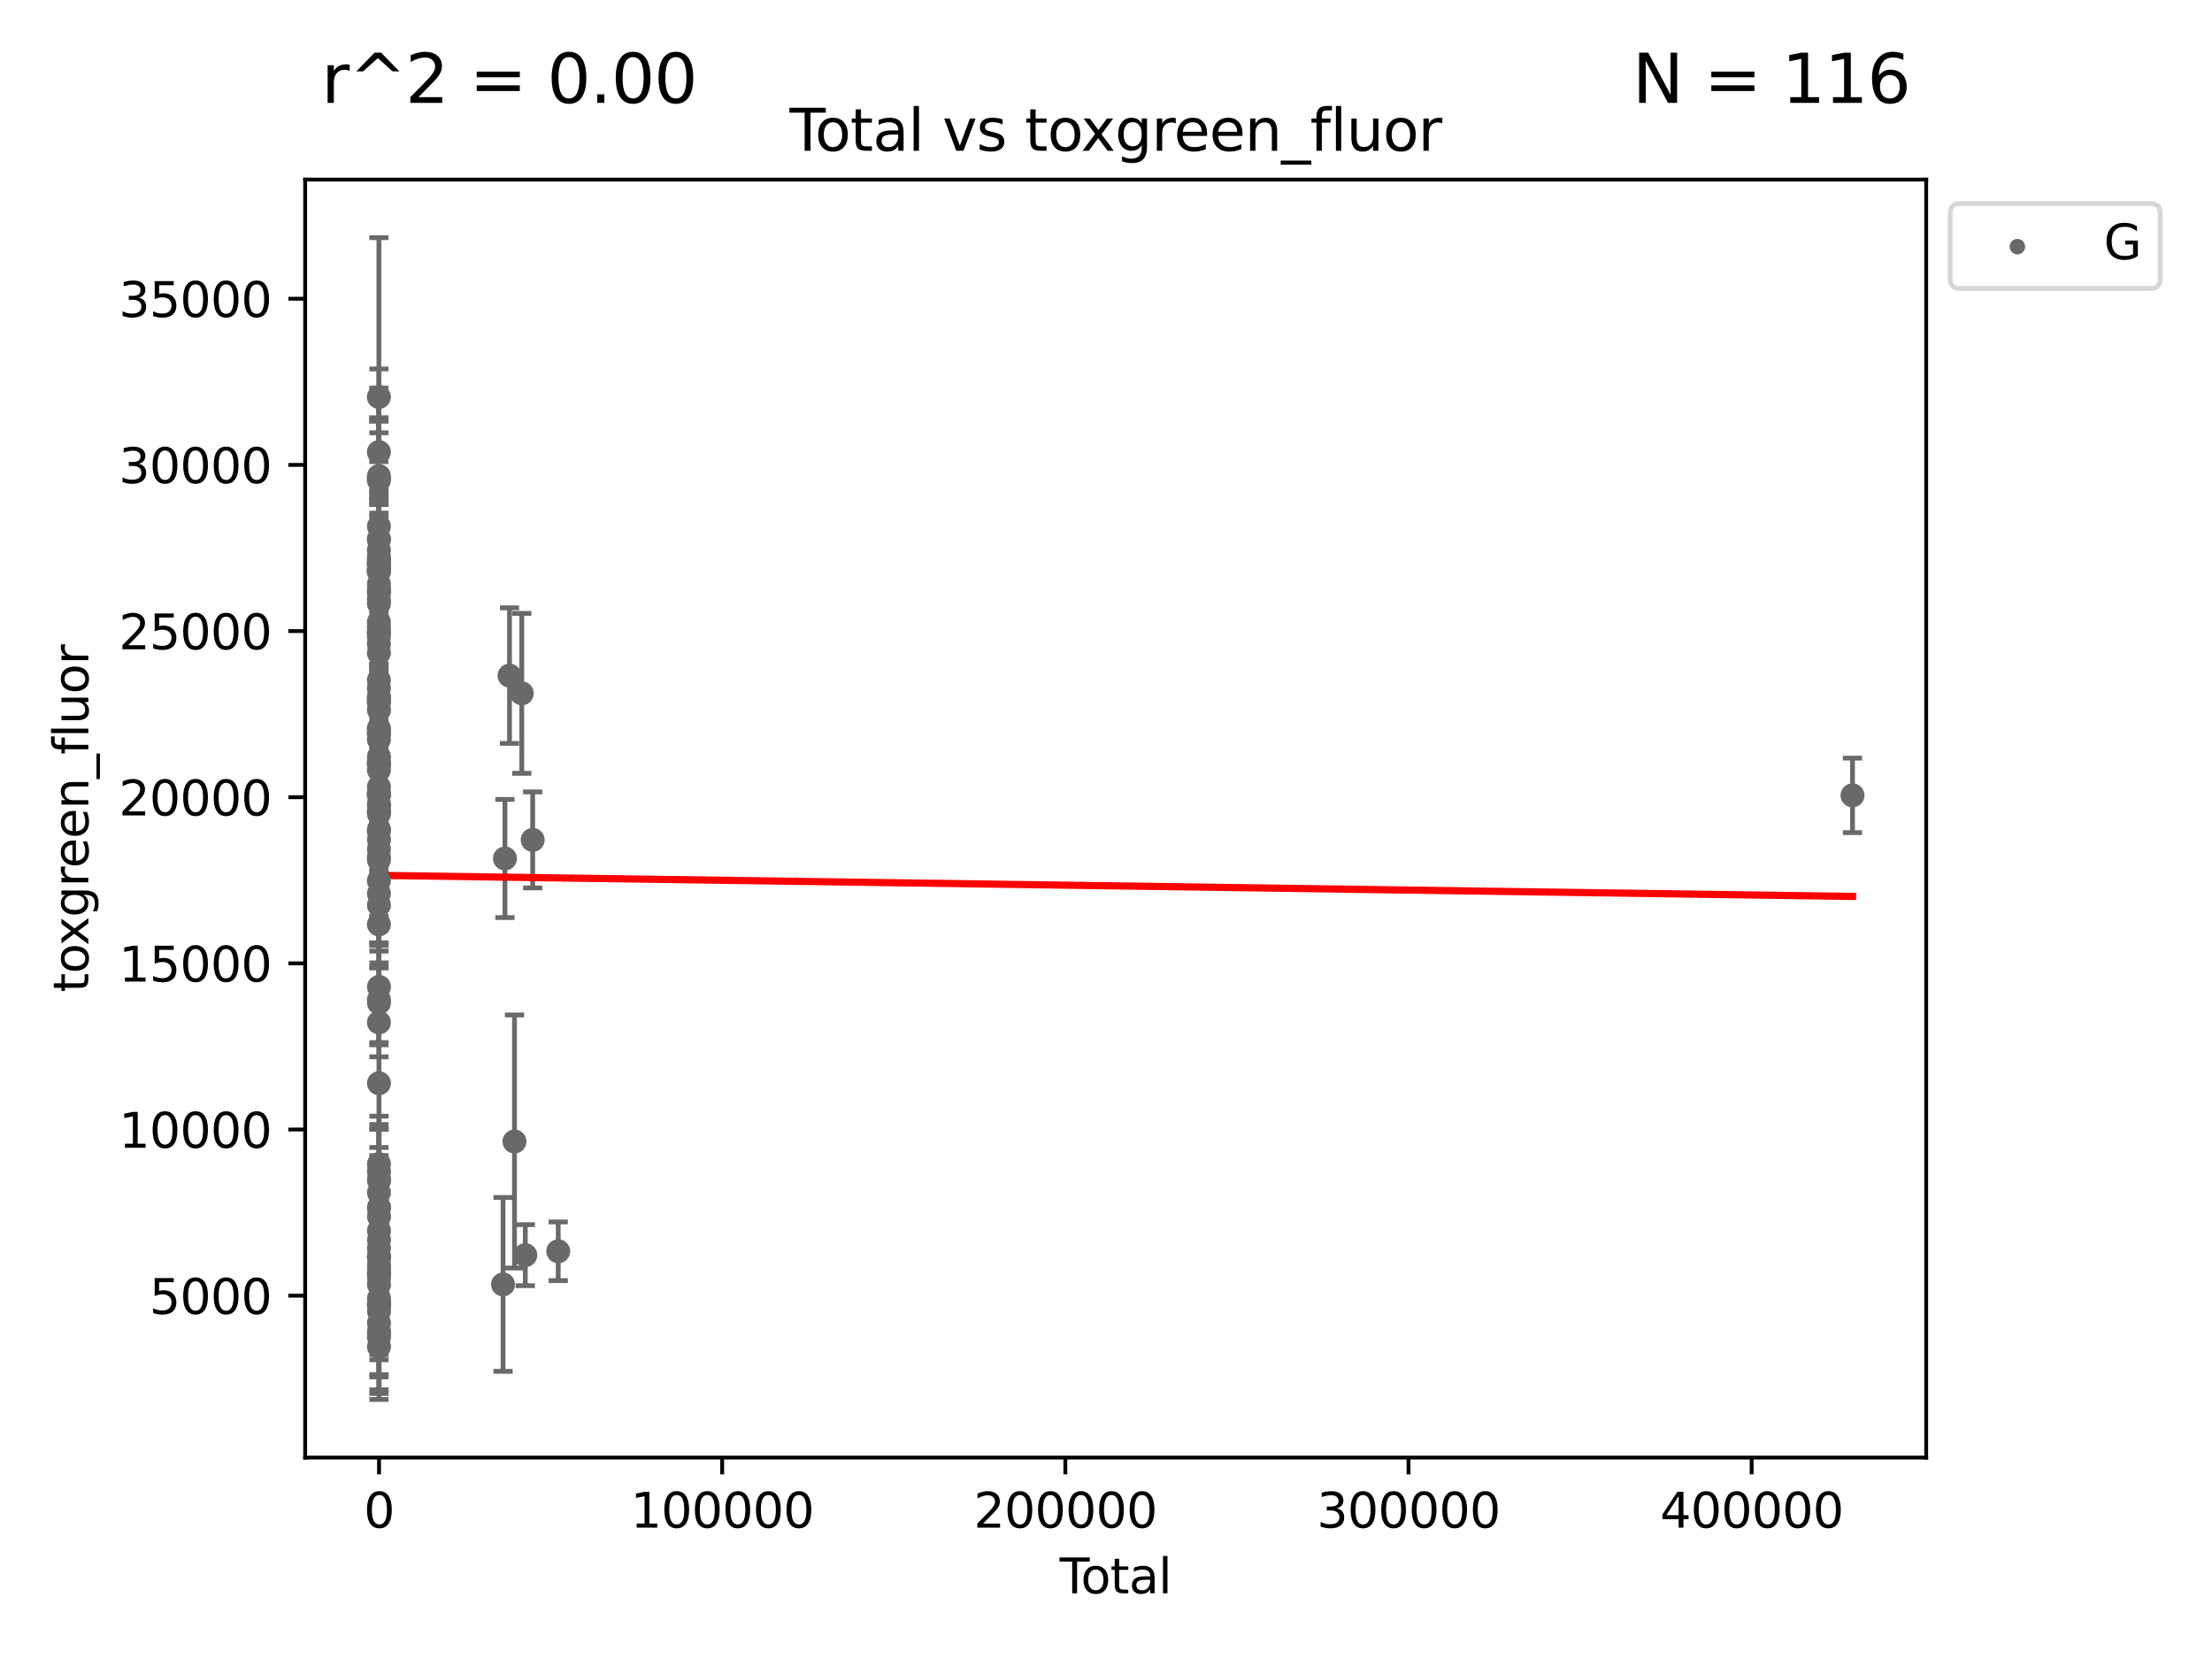 <?xml version="1.0" encoding="utf-8" standalone="no"?>
<!DOCTYPE svg PUBLIC "-//W3C//DTD SVG 1.1//EN"
  "http://www.w3.org/Graphics/SVG/1.1/DTD/svg11.dtd">
<svg xmlns:xlink="http://www.w3.org/1999/xlink" width="460.8pt" height="345.6pt" viewBox="0 0 460.8 345.6" xmlns="http://www.w3.org/2000/svg" version="1.1">
 <defs>
  <style type="text/css">*{stroke-linejoin: round; stroke-linecap: butt}</style>
 </defs>
 <g id="figure_1">
  <g id="patch_1">
   <path d="M 0 345.6 
L 460.8 345.6 
L 460.8 0 
L 0 0 
z
" style="fill: #ffffff"/>
  </g>
  <g id="axes_1">
   <g id="patch_2">
    <path d="M 63.571 303.64 
L 401.26 303.64 
L 401.26 37.411 
L 63.571 37.411 
z
" style="fill: #ffffff"/>
   </g>
   <g id="PathCollection_1">
    <defs>
     <path id="m56406d2490" d="M 0 1.118 
C 0.297 1.118 0.581 1 0.791 0.791 
C 1 0.581 1.118 0.297 1.118 0 
C 1.118 -0.297 1 -0.581 0.791 -0.791 
C 0.581 -1 0.297 -1.118 0 -1.118 
C -0.297 -1.118 -0.581 -1 -0.791 -0.791 
C -1 -0.581 -1.118 -0.297 -1.118 0 
C -1.118 0.297 -1 0.581 -0.791 0.791 
C -0.581 1 -0.297 1.118 0 1.118 
z
" style="stroke: #696969"/>
    </defs>
    <g clip-path="url(#p5765e5d62b)">
     <use xlink:href="#m56406d2490" x="78.921" y="131.714" style="fill: #696969; stroke: #696969"/>
     <use xlink:href="#m56406d2490" x="78.924" y="154.027" style="fill: #696969; stroke: #696969"/>
     <use xlink:href="#m56406d2490" x="78.924" y="119.142" style="fill: #696969; stroke: #696969"/>
     <use xlink:href="#m56406d2490" x="78.924" y="151.743" style="fill: #696969; stroke: #696969"/>
     <use xlink:href="#m56406d2490" x="78.925" y="114.598" style="fill: #696969; stroke: #696969"/>
     <use xlink:href="#m56406d2490" x="78.926" y="131.716" style="fill: #696969; stroke: #696969"/>
     <use xlink:href="#m56406d2490" x="78.926" y="146.327" style="fill: #696969; stroke: #696969"/>
     <use xlink:href="#m56406d2490" x="78.927" y="99.745" style="fill: #696969; stroke: #696969"/>
     <use xlink:href="#m56406d2490" x="78.927" y="118.952" style="fill: #696969; stroke: #696969"/>
     <use xlink:href="#m56406d2490" x="78.927" y="94.173" style="fill: #696969; stroke: #696969"/>
     <use xlink:href="#m56406d2490" x="78.927" y="173.082" style="fill: #696969; stroke: #696969"/>
     <use xlink:href="#m56406d2490" x="78.927" y="165.494" style="fill: #696969; stroke: #696969"/>
     <use xlink:href="#m56406d2490" x="78.928" y="129.58" style="fill: #696969; stroke: #696969"/>
     <use xlink:href="#m56406d2490" x="78.928" y="134.126" style="fill: #696969; stroke: #696969"/>
     <use xlink:href="#m56406d2490" x="78.928" y="158.753" style="fill: #696969; stroke: #696969"/>
     <use xlink:href="#m56406d2490" x="78.928" y="118.683" style="fill: #696969; stroke: #696969"/>
     <use xlink:href="#m56406d2490" x="78.928" y="100.043" style="fill: #696969; stroke: #696969"/>
     <use xlink:href="#m56406d2490" x="78.929" y="132.61" style="fill: #696969; stroke: #696969"/>
     <use xlink:href="#m56406d2490" x="78.93" y="118.69" style="fill: #696969; stroke: #696969"/>
     <use xlink:href="#m56406d2490" x="78.931" y="123.188" style="fill: #696969; stroke: #696969"/>
     <use xlink:href="#m56406d2490" x="78.931" y="145.485" style="fill: #696969; stroke: #696969"/>
     <use xlink:href="#m56406d2490" x="78.931" y="130.609" style="fill: #696969; stroke: #696969"/>
     <use xlink:href="#m56406d2490" x="78.931" y="152.898" style="fill: #696969; stroke: #696969"/>
     <use xlink:href="#m56406d2490" x="78.931" y="141.701" style="fill: #696969; stroke: #696969"/>
     <use xlink:href="#m56406d2490" x="78.932" y="82.702" style="fill: #696969; stroke: #696969"/>
     <use xlink:href="#m56406d2490" x="78.932" y="183.48" style="fill: #696969; stroke: #696969"/>
     <use xlink:href="#m56406d2490" x="78.933" y="117.567" style="fill: #696969; stroke: #696969"/>
     <use xlink:href="#m56406d2490" x="78.933" y="124.94" style="fill: #696969; stroke: #696969"/>
     <use xlink:href="#m56406d2490" x="78.933" y="165.586" style="fill: #696969; stroke: #696969"/>
     <use xlink:href="#m56406d2490" x="78.933" y="208.28" style="fill: #696969; stroke: #696969"/>
     <use xlink:href="#m56406d2490" x="78.934" y="116.93" style="fill: #696969; stroke: #696969"/>
     <use xlink:href="#m56406d2490" x="78.934" y="178.556" style="fill: #696969; stroke: #696969"/>
     <use xlink:href="#m56406d2490" x="78.934" y="136.019" style="fill: #696969; stroke: #696969"/>
     <use xlink:href="#m56406d2490" x="78.934" y="125.723" style="fill: #696969; stroke: #696969"/>
     <use xlink:href="#m56406d2490" x="78.934" y="145.434" style="fill: #696969; stroke: #696969"/>
     <use xlink:href="#m56406d2490" x="78.934" y="99.173" style="fill: #696969; stroke: #696969"/>
     <use xlink:href="#m56406d2490" x="78.934" y="165.232" style="fill: #696969; stroke: #696969"/>
     <use xlink:href="#m56406d2490" x="78.934" y="168.876" style="fill: #696969; stroke: #696969"/>
     <use xlink:href="#m56406d2490" x="78.935" y="213.003" style="fill: #696969; stroke: #696969"/>
     <use xlink:href="#m56406d2490" x="78.935" y="117.566" style="fill: #696969; stroke: #696969"/>
     <use xlink:href="#m56406d2490" x="78.935" y="112.289" style="fill: #696969; stroke: #696969"/>
     <use xlink:href="#m56406d2490" x="78.936" y="121.681" style="fill: #696969; stroke: #696969"/>
     <use xlink:href="#m56406d2490" x="78.936" y="169.198" style="fill: #696969; stroke: #696969"/>
     <use xlink:href="#m56406d2490" x="78.936" y="143.38" style="fill: #696969; stroke: #696969"/>
     <use xlink:href="#m56406d2490" x="78.936" y="116.035" style="fill: #696969; stroke: #696969"/>
     <use xlink:href="#m56406d2490" x="78.936" y="167.516" style="fill: #696969; stroke: #696969"/>
     <use xlink:href="#m56406d2490" x="78.937" y="179.152" style="fill: #696969; stroke: #696969"/>
     <use xlink:href="#m56406d2490" x="78.937" y="109.661" style="fill: #696969; stroke: #696969"/>
     <use xlink:href="#m56406d2490" x="78.937" y="159.173" style="fill: #696969; stroke: #696969"/>
     <use xlink:href="#m56406d2490" x="78.937" y="160.413" style="fill: #696969; stroke: #696969"/>
     <use xlink:href="#m56406d2490" x="78.938" y="159.175" style="fill: #696969; stroke: #696969"/>
     <use xlink:href="#m56406d2490" x="78.938" y="146.127" style="fill: #696969; stroke: #696969"/>
     <use xlink:href="#m56406d2490" x="78.938" y="152.026" style="fill: #696969; stroke: #696969"/>
     <use xlink:href="#m56406d2490" x="78.938" y="152.706" style="fill: #696969; stroke: #696969"/>
     <use xlink:href="#m56406d2490" x="78.939" y="112.369" style="fill: #696969; stroke: #696969"/>
     <use xlink:href="#m56406d2490" x="78.939" y="116.505" style="fill: #696969; stroke: #696969"/>
     <use xlink:href="#m56406d2490" x="78.939" y="123.448" style="fill: #696969; stroke: #696969"/>
     <use xlink:href="#m56406d2490" x="78.94" y="192.57" style="fill: #696969; stroke: #696969"/>
     <use xlink:href="#m56406d2490" x="78.941" y="163.936" style="fill: #696969; stroke: #696969"/>
     <use xlink:href="#m56406d2490" x="78.941" y="186.148" style="fill: #696969; stroke: #696969"/>
     <use xlink:href="#m56406d2490" x="78.941" y="248.439" style="fill: #696969; stroke: #696969"/>
     <use xlink:href="#m56406d2490" x="78.942" y="165.576" style="fill: #696969; stroke: #696969"/>
     <use xlink:href="#m56406d2490" x="78.942" y="172.764" style="fill: #696969; stroke: #696969"/>
     <use xlink:href="#m56406d2490" x="78.942" y="176.905" style="fill: #696969; stroke: #696969"/>
     <use xlink:href="#m56406d2490" x="78.943" y="169.546" style="fill: #696969; stroke: #696969"/>
     <use xlink:href="#m56406d2490" x="78.943" y="117.488" style="fill: #696969; stroke: #696969"/>
     <use xlink:href="#m56406d2490" x="78.944" y="146.115" style="fill: #696969; stroke: #696969"/>
     <use xlink:href="#m56406d2490" x="78.944" y="188.531" style="fill: #696969; stroke: #696969"/>
     <use xlink:href="#m56406d2490" x="78.944" y="242.504" style="fill: #696969; stroke: #696969"/>
     <use xlink:href="#m56406d2490" x="78.945" y="265.376" style="fill: #696969; stroke: #696969"/>
     <use xlink:href="#m56406d2490" x="78.945" y="225.655" style="fill: #696969; stroke: #696969"/>
     <use xlink:href="#m56406d2490" x="78.946" y="251.682" style="fill: #696969; stroke: #696969"/>
     <use xlink:href="#m56406d2490" x="78.946" y="271.901" style="fill: #696969; stroke: #696969"/>
     <use xlink:href="#m56406d2490" x="78.946" y="261.869" style="fill: #696969; stroke: #696969"/>
     <use xlink:href="#m56406d2490" x="78.947" y="167.796" style="fill: #696969; stroke: #696969"/>
     <use xlink:href="#m56406d2490" x="78.947" y="208.885" style="fill: #696969; stroke: #696969"/>
     <use xlink:href="#m56406d2490" x="78.947" y="275.603" style="fill: #696969; stroke: #696969"/>
     <use xlink:href="#m56406d2490" x="78.947" y="122.681" style="fill: #696969; stroke: #696969"/>
     <use xlink:href="#m56406d2490" x="78.947" y="265.194" style="fill: #696969; stroke: #696969"/>
     <use xlink:href="#m56406d2490" x="78.947" y="145.153" style="fill: #696969; stroke: #696969"/>
     <use xlink:href="#m56406d2490" x="78.947" y="261.855" style="fill: #696969; stroke: #696969"/>
     <use xlink:href="#m56406d2490" x="78.947" y="147.908" style="fill: #696969; stroke: #696969"/>
     <use xlink:href="#m56406d2490" x="78.948" y="278.53" style="fill: #696969; stroke: #696969"/>
     <use xlink:href="#m56406d2490" x="78.949" y="271.818" style="fill: #696969; stroke: #696969"/>
     <use xlink:href="#m56406d2490" x="78.949" y="205.585" style="fill: #696969; stroke: #696969"/>
     <use xlink:href="#m56406d2490" x="78.949" y="271.703" style="fill: #696969; stroke: #696969"/>
     <use xlink:href="#m56406d2490" x="78.949" y="157.624" style="fill: #696969; stroke: #696969"/>
     <use xlink:href="#m56406d2490" x="78.95" y="260.006" style="fill: #696969; stroke: #696969"/>
     <use xlink:href="#m56406d2490" x="78.95" y="280.538" style="fill: #696969; stroke: #696969"/>
     <use xlink:href="#m56406d2490" x="78.95" y="261.71" style="fill: #696969; stroke: #696969"/>
     <use xlink:href="#m56406d2490" x="78.95" y="256.355" style="fill: #696969; stroke: #696969"/>
     <use xlink:href="#m56406d2490" x="78.951" y="174.932" style="fill: #696969; stroke: #696969"/>
     <use xlink:href="#m56406d2490" x="78.951" y="244.076" style="fill: #696969; stroke: #696969"/>
     <use xlink:href="#m56406d2490" x="78.953" y="270.442" style="fill: #696969; stroke: #696969"/>
     <use xlink:href="#m56406d2490" x="78.954" y="258.296" style="fill: #696969; stroke: #696969"/>
     <use xlink:href="#m56406d2490" x="78.954" y="266.261" style="fill: #696969; stroke: #696969"/>
     <use xlink:href="#m56406d2490" x="78.954" y="267.62" style="fill: #696969; stroke: #696969"/>
     <use xlink:href="#m56406d2490" x="78.954" y="277.415" style="fill: #696969; stroke: #696969"/>
     <use xlink:href="#m56406d2490" x="78.956" y="251.503" style="fill: #696969; stroke: #696969"/>
     <use xlink:href="#m56406d2490" x="78.958" y="253.42" style="fill: #696969; stroke: #696969"/>
     <use xlink:href="#m56406d2490" x="78.959" y="277.729" style="fill: #696969; stroke: #696969"/>
     <use xlink:href="#m56406d2490" x="78.959" y="263.506" style="fill: #696969; stroke: #696969"/>
     <use xlink:href="#m56406d2490" x="78.962" y="271.354" style="fill: #696969; stroke: #696969"/>
     <use xlink:href="#m56406d2490" x="78.962" y="245.914" style="fill: #696969; stroke: #696969"/>
     <use xlink:href="#m56406d2490" x="78.962" y="273.173" style="fill: #696969; stroke: #696969"/>
     <use xlink:href="#m56406d2490" x="78.963" y="264.511" style="fill: #696969; stroke: #696969"/>
     <use xlink:href="#m56406d2490" x="78.964" y="245.783" style="fill: #696969; stroke: #696969"/>
     <use xlink:href="#m56406d2490" x="104.794" y="267.565" style="fill: #696969; stroke: #696969"/>
     <use xlink:href="#m56406d2490" x="105.192" y="178.838" style="fill: #696969; stroke: #696969"/>
     <use xlink:href="#m56406d2490" x="106.14" y="140.738" style="fill: #696969; stroke: #696969"/>
     <use xlink:href="#m56406d2490" x="107.177" y="237.796" style="fill: #696969; stroke: #696969"/>
     <use xlink:href="#m56406d2490" x="108.698" y="144.435" style="fill: #696969; stroke: #696969"/>
     <use xlink:href="#m56406d2490" x="109.428" y="261.471" style="fill: #696969; stroke: #696969"/>
     <use xlink:href="#m56406d2490" x="110.965" y="174.965" style="fill: #696969; stroke: #696969"/>
     <use xlink:href="#m56406d2490" x="116.286" y="260.663" style="fill: #696969; stroke: #696969"/>
     <use xlink:href="#m56406d2490" x="385.911" y="165.69" style="fill: #696969; stroke: #696969"/>
    </g>
   </g>
   <g id="matplotlib.axis_1">
    <g id="xtick_1">
     <g id="line2d_1">
      <defs>
       <path id="mc22b5ee7b5" d="M 0 0 
L 0 3.5 
" style="stroke: #000000; stroke-width: 0.8"/>
      </defs>
      <g>
       <use xlink:href="#mc22b5ee7b5" x="78.958" y="303.64" style="stroke: #000000; stroke-width: 0.8"/>
      </g>
     </g>
     <g id="text_1">
      <!-- 0 -->
      <g transform="translate(75.777 318.238)scale(0.1 -0.1)">
       <defs>
        <path id="DejaVuSans-30" d="M 2034 4250 
Q 1547 4250 1301 3770 
Q 1056 3291 1056 2328 
Q 1056 1369 1301 889 
Q 1547 409 2034 409 
Q 2525 409 2770 889 
Q 3016 1369 3016 2328 
Q 3016 3291 2770 3770 
Q 2525 4250 2034 4250 
z
M 2034 4750 
Q 2819 4750 3233 4129 
Q 3647 3509 3647 2328 
Q 3647 1150 3233 529 
Q 2819 -91 2034 -91 
Q 1250 -91 836 529 
Q 422 1150 422 2328 
Q 422 3509 836 4129 
Q 1250 4750 2034 4750 
z
" transform="scale(0.016)"/>
       </defs>
       <use xlink:href="#DejaVuSans-30"/>
      </g>
     </g>
    </g>
    <g id="xtick_2">
     <g id="line2d_2">
      <g>
       <use xlink:href="#mc22b5ee7b5" x="150.444" y="303.64" style="stroke: #000000; stroke-width: 0.8"/>
      </g>
     </g>
     <g id="text_2">
      <!-- 100000 -->
      <g transform="translate(131.357 318.238)scale(0.1 -0.1)">
       <defs>
        <path id="DejaVuSans-31" d="M 794 531 
L 1825 531 
L 1825 4091 
L 703 3866 
L 703 4441 
L 1819 4666 
L 2450 4666 
L 2450 531 
L 3481 531 
L 3481 0 
L 794 0 
L 794 531 
z
" transform="scale(0.016)"/>
       </defs>
       <use xlink:href="#DejaVuSans-31"/>
       <use xlink:href="#DejaVuSans-30" x="63.623"/>
       <use xlink:href="#DejaVuSans-30" x="127.246"/>
       <use xlink:href="#DejaVuSans-30" x="190.869"/>
       <use xlink:href="#DejaVuSans-30" x="254.492"/>
       <use xlink:href="#DejaVuSans-30" x="318.115"/>
      </g>
     </g>
    </g>
    <g id="xtick_3">
     <g id="line2d_3">
      <g>
       <use xlink:href="#mc22b5ee7b5" x="221.931" y="303.64" style="stroke: #000000; stroke-width: 0.8"/>
      </g>
     </g>
     <g id="text_3">
      <!-- 200000 -->
      <g transform="translate(202.843 318.238)scale(0.1 -0.1)">
       <defs>
        <path id="DejaVuSans-32" d="M 1228 531 
L 3431 531 
L 3431 0 
L 469 0 
L 469 531 
Q 828 903 1448 1529 
Q 2069 2156 2228 2338 
Q 2531 2678 2651 2914 
Q 2772 3150 2772 3378 
Q 2772 3750 2511 3984 
Q 2250 4219 1831 4219 
Q 1534 4219 1204 4116 
Q 875 4013 500 3803 
L 500 4441 
Q 881 4594 1212 4672 
Q 1544 4750 1819 4750 
Q 2544 4750 2975 4387 
Q 3406 4025 3406 3419 
Q 3406 3131 3298 2873 
Q 3191 2616 2906 2266 
Q 2828 2175 2409 1742 
Q 1991 1309 1228 531 
z
" transform="scale(0.016)"/>
       </defs>
       <use xlink:href="#DejaVuSans-32"/>
       <use xlink:href="#DejaVuSans-30" x="63.623"/>
       <use xlink:href="#DejaVuSans-30" x="127.246"/>
       <use xlink:href="#DejaVuSans-30" x="190.869"/>
       <use xlink:href="#DejaVuSans-30" x="254.492"/>
       <use xlink:href="#DejaVuSans-30" x="318.115"/>
      </g>
     </g>
    </g>
    <g id="xtick_4">
     <g id="line2d_4">
      <g>
       <use xlink:href="#mc22b5ee7b5" x="293.417" y="303.64" style="stroke: #000000; stroke-width: 0.8"/>
      </g>
     </g>
     <g id="text_4">
      <!-- 300000 -->
      <g transform="translate(274.33 318.238)scale(0.1 -0.1)">
       <defs>
        <path id="DejaVuSans-33" d="M 2597 2516 
Q 3050 2419 3304 2112 
Q 3559 1806 3559 1356 
Q 3559 666 3084 287 
Q 2609 -91 1734 -91 
Q 1441 -91 1130 -33 
Q 819 25 488 141 
L 488 750 
Q 750 597 1062 519 
Q 1375 441 1716 441 
Q 2309 441 2620 675 
Q 2931 909 2931 1356 
Q 2931 1769 2642 2001 
Q 2353 2234 1838 2234 
L 1294 2234 
L 1294 2753 
L 1863 2753 
Q 2328 2753 2575 2939 
Q 2822 3125 2822 3475 
Q 2822 3834 2567 4026 
Q 2313 4219 1838 4219 
Q 1578 4219 1281 4162 
Q 984 4106 628 3988 
L 628 4550 
Q 988 4650 1302 4700 
Q 1616 4750 1894 4750 
Q 2613 4750 3031 4423 
Q 3450 4097 3450 3541 
Q 3450 3153 3228 2886 
Q 3006 2619 2597 2516 
z
" transform="scale(0.016)"/>
       </defs>
       <use xlink:href="#DejaVuSans-33"/>
       <use xlink:href="#DejaVuSans-30" x="63.623"/>
       <use xlink:href="#DejaVuSans-30" x="127.246"/>
       <use xlink:href="#DejaVuSans-30" x="190.869"/>
       <use xlink:href="#DejaVuSans-30" x="254.492"/>
       <use xlink:href="#DejaVuSans-30" x="318.115"/>
      </g>
     </g>
    </g>
    <g id="xtick_5">
     <g id="line2d_5">
      <g>
       <use xlink:href="#mc22b5ee7b5" x="364.904" y="303.64" style="stroke: #000000; stroke-width: 0.8"/>
      </g>
     </g>
     <g id="text_5">
      <!-- 400000 -->
      <g transform="translate(345.816 318.238)scale(0.1 -0.1)">
       <defs>
        <path id="DejaVuSans-34" d="M 2419 4116 
L 825 1625 
L 2419 1625 
L 2419 4116 
z
M 2253 4666 
L 3047 4666 
L 3047 1625 
L 3713 1625 
L 3713 1100 
L 3047 1100 
L 3047 0 
L 2419 0 
L 2419 1100 
L 313 1100 
L 313 1709 
L 2253 4666 
z
" transform="scale(0.016)"/>
       </defs>
       <use xlink:href="#DejaVuSans-34"/>
       <use xlink:href="#DejaVuSans-30" x="63.623"/>
       <use xlink:href="#DejaVuSans-30" x="127.246"/>
       <use xlink:href="#DejaVuSans-30" x="190.869"/>
       <use xlink:href="#DejaVuSans-30" x="254.492"/>
       <use xlink:href="#DejaVuSans-30" x="318.115"/>
      </g>
     </g>
    </g>
    <g id="text_6">
     <!-- Total -->
     <g transform="translate(220.739 331.917)scale(0.1 -0.1)">
      <defs>
       <path id="DejaVuSans-54" d="M -19 4666 
L 3928 4666 
L 3928 4134 
L 2272 4134 
L 2272 0 
L 1638 0 
L 1638 4134 
L -19 4134 
L -19 4666 
z
" transform="scale(0.016)"/>
       <path id="DejaVuSans-6f" d="M 1959 3097 
Q 1497 3097 1228 2736 
Q 959 2375 959 1747 
Q 959 1119 1226 758 
Q 1494 397 1959 397 
Q 2419 397 2687 759 
Q 2956 1122 2956 1747 
Q 2956 2369 2687 2733 
Q 2419 3097 1959 3097 
z
M 1959 3584 
Q 2709 3584 3137 3096 
Q 3566 2609 3566 1747 
Q 3566 888 3137 398 
Q 2709 -91 1959 -91 
Q 1206 -91 779 398 
Q 353 888 353 1747 
Q 353 2609 779 3096 
Q 1206 3584 1959 3584 
z
" transform="scale(0.016)"/>
       <path id="DejaVuSans-74" d="M 1172 4494 
L 1172 3500 
L 2356 3500 
L 2356 3053 
L 1172 3053 
L 1172 1153 
Q 1172 725 1289 603 
Q 1406 481 1766 481 
L 2356 481 
L 2356 0 
L 1766 0 
Q 1100 0 847 248 
Q 594 497 594 1153 
L 594 3053 
L 172 3053 
L 172 3500 
L 594 3500 
L 594 4494 
L 1172 4494 
z
" transform="scale(0.016)"/>
       <path id="DejaVuSans-61" d="M 2194 1759 
Q 1497 1759 1228 1600 
Q 959 1441 959 1056 
Q 959 750 1161 570 
Q 1363 391 1709 391 
Q 2188 391 2477 730 
Q 2766 1069 2766 1631 
L 2766 1759 
L 2194 1759 
z
M 3341 1997 
L 3341 0 
L 2766 0 
L 2766 531 
Q 2569 213 2275 61 
Q 1981 -91 1556 -91 
Q 1019 -91 701 211 
Q 384 513 384 1019 
Q 384 1609 779 1909 
Q 1175 2209 1959 2209 
L 2766 2209 
L 2766 2266 
Q 2766 2663 2505 2880 
Q 2244 3097 1772 3097 
Q 1472 3097 1187 3025 
Q 903 2953 641 2809 
L 641 3341 
Q 956 3463 1253 3523 
Q 1550 3584 1831 3584 
Q 2591 3584 2966 3190 
Q 3341 2797 3341 1997 
z
" transform="scale(0.016)"/>
       <path id="DejaVuSans-6c" d="M 603 4863 
L 1178 4863 
L 1178 0 
L 603 0 
L 603 4863 
z
" transform="scale(0.016)"/>
      </defs>
      <use xlink:href="#DejaVuSans-54"/>
      <use xlink:href="#DejaVuSans-6f" x="44.084"/>
      <use xlink:href="#DejaVuSans-74" x="105.266"/>
      <use xlink:href="#DejaVuSans-61" x="144.475"/>
      <use xlink:href="#DejaVuSans-6c" x="205.754"/>
     </g>
    </g>
   </g>
   <g id="matplotlib.axis_2">
    <g id="ytick_1">
     <g id="line2d_6">
      <defs>
       <path id="m467ce1d656" d="M 0 0 
L -3.5 0 
" style="stroke: #000000; stroke-width: 0.8"/>
      </defs>
      <g>
       <use xlink:href="#m467ce1d656" x="63.571" y="269.914" style="stroke: #000000; stroke-width: 0.8"/>
      </g>
     </g>
     <g id="text_7">
      <!-- 5000 -->
      <g transform="translate(31.121 273.713)scale(0.1 -0.1)">
       <defs>
        <path id="DejaVuSans-35" d="M 691 4666 
L 3169 4666 
L 3169 4134 
L 1269 4134 
L 1269 2991 
Q 1406 3038 1543 3061 
Q 1681 3084 1819 3084 
Q 2600 3084 3056 2656 
Q 3513 2228 3513 1497 
Q 3513 744 3044 326 
Q 2575 -91 1722 -91 
Q 1428 -91 1123 -41 
Q 819 9 494 109 
L 494 744 
Q 775 591 1075 516 
Q 1375 441 1709 441 
Q 2250 441 2565 725 
Q 2881 1009 2881 1497 
Q 2881 1984 2565 2268 
Q 2250 2553 1709 2553 
Q 1456 2553 1204 2497 
Q 953 2441 691 2322 
L 691 4666 
z
" transform="scale(0.016)"/>
       </defs>
       <use xlink:href="#DejaVuSans-35"/>
       <use xlink:href="#DejaVuSans-30" x="63.623"/>
       <use xlink:href="#DejaVuSans-30" x="127.246"/>
       <use xlink:href="#DejaVuSans-30" x="190.869"/>
      </g>
     </g>
    </g>
    <g id="ytick_2">
     <g id="line2d_7">
      <g>
       <use xlink:href="#m467ce1d656" x="63.571" y="235.3" style="stroke: #000000; stroke-width: 0.8"/>
      </g>
     </g>
     <g id="text_8">
      <!-- 10000 -->
      <g transform="translate(24.759 239.099)scale(0.1 -0.1)">
       <use xlink:href="#DejaVuSans-31"/>
       <use xlink:href="#DejaVuSans-30" x="63.623"/>
       <use xlink:href="#DejaVuSans-30" x="127.246"/>
       <use xlink:href="#DejaVuSans-30" x="190.869"/>
       <use xlink:href="#DejaVuSans-30" x="254.492"/>
      </g>
     </g>
    </g>
    <g id="ytick_3">
     <g id="line2d_8">
      <g>
       <use xlink:href="#m467ce1d656" x="63.571" y="200.686" style="stroke: #000000; stroke-width: 0.8"/>
      </g>
     </g>
     <g id="text_9">
      <!-- 15000 -->
      <g transform="translate(24.759 204.485)scale(0.1 -0.1)">
       <use xlink:href="#DejaVuSans-31"/>
       <use xlink:href="#DejaVuSans-35" x="63.623"/>
       <use xlink:href="#DejaVuSans-30" x="127.246"/>
       <use xlink:href="#DejaVuSans-30" x="190.869"/>
       <use xlink:href="#DejaVuSans-30" x="254.492"/>
      </g>
     </g>
    </g>
    <g id="ytick_4">
     <g id="line2d_9">
      <g>
       <use xlink:href="#m467ce1d656" x="63.571" y="166.072" style="stroke: #000000; stroke-width: 0.8"/>
      </g>
     </g>
     <g id="text_10">
      <!-- 20000 -->
      <g transform="translate(24.759 169.871)scale(0.1 -0.1)">
       <use xlink:href="#DejaVuSans-32"/>
       <use xlink:href="#DejaVuSans-30" x="63.623"/>
       <use xlink:href="#DejaVuSans-30" x="127.246"/>
       <use xlink:href="#DejaVuSans-30" x="190.869"/>
       <use xlink:href="#DejaVuSans-30" x="254.492"/>
      </g>
     </g>
    </g>
    <g id="ytick_5">
     <g id="line2d_10">
      <g>
       <use xlink:href="#m467ce1d656" x="63.571" y="131.458" style="stroke: #000000; stroke-width: 0.8"/>
      </g>
     </g>
     <g id="text_11">
      <!-- 25000 -->
      <g transform="translate(24.759 135.257)scale(0.1 -0.1)">
       <use xlink:href="#DejaVuSans-32"/>
       <use xlink:href="#DejaVuSans-35" x="63.623"/>
       <use xlink:href="#DejaVuSans-30" x="127.246"/>
       <use xlink:href="#DejaVuSans-30" x="190.869"/>
       <use xlink:href="#DejaVuSans-30" x="254.492"/>
      </g>
     </g>
    </g>
    <g id="ytick_6">
     <g id="line2d_11">
      <g>
       <use xlink:href="#m467ce1d656" x="63.571" y="96.844" style="stroke: #000000; stroke-width: 0.8"/>
      </g>
     </g>
     <g id="text_12">
      <!-- 30000 -->
      <g transform="translate(24.759 100.643)scale(0.1 -0.1)">
       <use xlink:href="#DejaVuSans-33"/>
       <use xlink:href="#DejaVuSans-30" x="63.623"/>
       <use xlink:href="#DejaVuSans-30" x="127.246"/>
       <use xlink:href="#DejaVuSans-30" x="190.869"/>
       <use xlink:href="#DejaVuSans-30" x="254.492"/>
      </g>
     </g>
    </g>
    <g id="ytick_7">
     <g id="line2d_12">
      <g>
       <use xlink:href="#m467ce1d656" x="63.571" y="62.23" style="stroke: #000000; stroke-width: 0.8"/>
      </g>
     </g>
     <g id="text_13">
      <!-- 35000 -->
      <g transform="translate(24.759 66.03)scale(0.1 -0.1)">
       <use xlink:href="#DejaVuSans-33"/>
       <use xlink:href="#DejaVuSans-35" x="63.623"/>
       <use xlink:href="#DejaVuSans-30" x="127.246"/>
       <use xlink:href="#DejaVuSans-30" x="190.869"/>
       <use xlink:href="#DejaVuSans-30" x="254.492"/>
      </g>
     </g>
    </g>
    <g id="text_14">
     <!-- toxgreen_fluor -->
     <g transform="translate(18.401 206.72)rotate(-90)scale(0.1 -0.1)">
      <defs>
       <path id="DejaVuSans-78" d="M 3513 3500 
L 2247 1797 
L 3578 0 
L 2900 0 
L 1881 1375 
L 863 0 
L 184 0 
L 1544 1831 
L 300 3500 
L 978 3500 
L 1906 2253 
L 2834 3500 
L 3513 3500 
z
" transform="scale(0.016)"/>
       <path id="DejaVuSans-67" d="M 2906 1791 
Q 2906 2416 2648 2759 
Q 2391 3103 1925 3103 
Q 1463 3103 1205 2759 
Q 947 2416 947 1791 
Q 947 1169 1205 825 
Q 1463 481 1925 481 
Q 2391 481 2648 825 
Q 2906 1169 2906 1791 
z
M 3481 434 
Q 3481 -459 3084 -895 
Q 2688 -1331 1869 -1331 
Q 1566 -1331 1297 -1286 
Q 1028 -1241 775 -1147 
L 775 -588 
Q 1028 -725 1275 -790 
Q 1522 -856 1778 -856 
Q 2344 -856 2625 -561 
Q 2906 -266 2906 331 
L 2906 616 
Q 2728 306 2450 153 
Q 2172 0 1784 0 
Q 1141 0 747 490 
Q 353 981 353 1791 
Q 353 2603 747 3093 
Q 1141 3584 1784 3584 
Q 2172 3584 2450 3431 
Q 2728 3278 2906 2969 
L 2906 3500 
L 3481 3500 
L 3481 434 
z
" transform="scale(0.016)"/>
       <path id="DejaVuSans-72" d="M 2631 2963 
Q 2534 3019 2420 3045 
Q 2306 3072 2169 3072 
Q 1681 3072 1420 2755 
Q 1159 2438 1159 1844 
L 1159 0 
L 581 0 
L 581 3500 
L 1159 3500 
L 1159 2956 
Q 1341 3275 1631 3429 
Q 1922 3584 2338 3584 
Q 2397 3584 2469 3576 
Q 2541 3569 2628 3553 
L 2631 2963 
z
" transform="scale(0.016)"/>
       <path id="DejaVuSans-65" d="M 3597 1894 
L 3597 1613 
L 953 1613 
Q 991 1019 1311 708 
Q 1631 397 2203 397 
Q 2534 397 2845 478 
Q 3156 559 3463 722 
L 3463 178 
Q 3153 47 2828 -22 
Q 2503 -91 2169 -91 
Q 1331 -91 842 396 
Q 353 884 353 1716 
Q 353 2575 817 3079 
Q 1281 3584 2069 3584 
Q 2775 3584 3186 3129 
Q 3597 2675 3597 1894 
z
M 3022 2063 
Q 3016 2534 2758 2815 
Q 2500 3097 2075 3097 
Q 1594 3097 1305 2825 
Q 1016 2553 972 2059 
L 3022 2063 
z
" transform="scale(0.016)"/>
       <path id="DejaVuSans-6e" d="M 3513 2113 
L 3513 0 
L 2938 0 
L 2938 2094 
Q 2938 2591 2744 2837 
Q 2550 3084 2163 3084 
Q 1697 3084 1428 2787 
Q 1159 2491 1159 1978 
L 1159 0 
L 581 0 
L 581 3500 
L 1159 3500 
L 1159 2956 
Q 1366 3272 1645 3428 
Q 1925 3584 2291 3584 
Q 2894 3584 3203 3211 
Q 3513 2838 3513 2113 
z
" transform="scale(0.016)"/>
       <path id="DejaVuSans-5f" d="M 3263 -1063 
L 3263 -1509 
L -63 -1509 
L -63 -1063 
L 3263 -1063 
z
" transform="scale(0.016)"/>
       <path id="DejaVuSans-66" d="M 2375 4863 
L 2375 4384 
L 1825 4384 
Q 1516 4384 1395 4259 
Q 1275 4134 1275 3809 
L 1275 3500 
L 2222 3500 
L 2222 3053 
L 1275 3053 
L 1275 0 
L 697 0 
L 697 3053 
L 147 3053 
L 147 3500 
L 697 3500 
L 697 3744 
Q 697 4328 969 4595 
Q 1241 4863 1831 4863 
L 2375 4863 
z
" transform="scale(0.016)"/>
       <path id="DejaVuSans-75" d="M 544 1381 
L 544 3500 
L 1119 3500 
L 1119 1403 
Q 1119 906 1312 657 
Q 1506 409 1894 409 
Q 2359 409 2629 706 
Q 2900 1003 2900 1516 
L 2900 3500 
L 3475 3500 
L 3475 0 
L 2900 0 
L 2900 538 
Q 2691 219 2414 64 
Q 2138 -91 1772 -91 
Q 1169 -91 856 284 
Q 544 659 544 1381 
z
M 1991 3584 
L 1991 3584 
z
" transform="scale(0.016)"/>
      </defs>
      <use xlink:href="#DejaVuSans-74"/>
      <use xlink:href="#DejaVuSans-6f" x="39.209"/>
      <use xlink:href="#DejaVuSans-78" x="97.266"/>
      <use xlink:href="#DejaVuSans-67" x="156.445"/>
      <use xlink:href="#DejaVuSans-72" x="219.922"/>
      <use xlink:href="#DejaVuSans-65" x="258.785"/>
      <use xlink:href="#DejaVuSans-65" x="320.309"/>
      <use xlink:href="#DejaVuSans-6e" x="381.832"/>
      <use xlink:href="#DejaVuSans-5f" x="445.211"/>
      <use xlink:href="#DejaVuSans-66" x="495.211"/>
      <use xlink:href="#DejaVuSans-6c" x="530.416"/>
      <use xlink:href="#DejaVuSans-75" x="558.199"/>
      <use xlink:href="#DejaVuSans-6f" x="621.578"/>
      <use xlink:href="#DejaVuSans-72" x="682.76"/>
     </g>
    </g>
   </g>
   <g id="LineCollection_1">
    <path d="M 78.921 138.972 
L 78.921 124.457 
" clip-path="url(#p5765e5d62b)" style="fill: none; stroke: #696969"/>
    <path d="M 78.924 185.074 
L 78.924 122.98 
" clip-path="url(#p5765e5d62b)" style="fill: none; stroke: #696969"/>
    <path d="M 78.924 142.114 
L 78.924 96.17 
" clip-path="url(#p5765e5d62b)" style="fill: none; stroke: #696969"/>
    <path d="M 78.924 165.149 
L 78.924 138.336 
" clip-path="url(#p5765e5d62b)" style="fill: none; stroke: #696969"/>
    <path d="M 78.925 134.487 
L 78.925 94.708 
" clip-path="url(#p5765e5d62b)" style="fill: none; stroke: #696969"/>
    <path d="M 78.926 138.521 
L 78.926 124.91 
" clip-path="url(#p5765e5d62b)" style="fill: none; stroke: #696969"/>
    <path d="M 78.926 157.734 
L 78.926 134.919 
" clip-path="url(#p5765e5d62b)" style="fill: none; stroke: #696969"/>
    <path d="M 78.927 112.471 
L 78.927 87.019 
" clip-path="url(#p5765e5d62b)" style="fill: none; stroke: #696969"/>
    <path d="M 78.927 132.876 
L 78.927 105.028 
" clip-path="url(#p5765e5d62b)" style="fill: none; stroke: #696969"/>
    <path d="M 78.927 107.52 
L 78.927 80.825 
" clip-path="url(#p5765e5d62b)" style="fill: none; stroke: #696969"/>
    <path d="M 78.927 188.745 
L 78.927 157.419 
" clip-path="url(#p5765e5d62b)" style="fill: none; stroke: #696969"/>
    <path d="M 78.927 173.23 
L 78.927 157.758 
" clip-path="url(#p5765e5d62b)" style="fill: none; stroke: #696969"/>
    <path d="M 78.928 171.59 
L 78.928 87.57 
" clip-path="url(#p5765e5d62b)" style="fill: none; stroke: #696969"/>
    <path d="M 78.928 149.989 
L 78.928 118.264 
" clip-path="url(#p5765e5d62b)" style="fill: none; stroke: #696969"/>
    <path d="M 78.928 184.319 
L 78.928 133.187 
" clip-path="url(#p5765e5d62b)" style="fill: none; stroke: #696969"/>
    <path d="M 78.928 135.016 
L 78.928 102.351 
" clip-path="url(#p5765e5d62b)" style="fill: none; stroke: #696969"/>
    <path d="M 78.928 116.959 
L 78.928 83.127 
" clip-path="url(#p5765e5d62b)" style="fill: none; stroke: #696969"/>
    <path d="M 78.929 147.92 
L 78.929 117.301 
" clip-path="url(#p5765e5d62b)" style="fill: none; stroke: #696969"/>
    <path d="M 78.93 133.51 
L 78.93 103.871 
" clip-path="url(#p5765e5d62b)" style="fill: none; stroke: #696969"/>
    <path d="M 78.931 147.555 
L 78.931 98.822 
" clip-path="url(#p5765e5d62b)" style="fill: none; stroke: #696969"/>
    <path d="M 78.931 161.223 
L 78.931 129.747 
" clip-path="url(#p5765e5d62b)" style="fill: none; stroke: #696969"/>
    <path d="M 78.931 158.558 
L 78.931 102.659 
" clip-path="url(#p5765e5d62b)" style="fill: none; stroke: #696969"/>
    <path d="M 78.931 181.457 
L 78.931 124.339 
" clip-path="url(#p5765e5d62b)" style="fill: none; stroke: #696969"/>
    <path d="M 78.931 151.138 
L 78.931 132.263 
" clip-path="url(#p5765e5d62b)" style="fill: none; stroke: #696969"/>
    <path d="M 78.932 115.891 
L 78.932 49.513 
" clip-path="url(#p5765e5d62b)" style="fill: none; stroke: #696969"/>
    <path d="M 78.932 193.364 
L 78.932 173.597 
" clip-path="url(#p5765e5d62b)" style="fill: none; stroke: #696969"/>
    <path d="M 78.933 130.034 
L 78.933 105.1 
" clip-path="url(#p5765e5d62b)" style="fill: none; stroke: #696969"/>
    <path d="M 78.933 138.332 
L 78.933 111.547 
" clip-path="url(#p5765e5d62b)" style="fill: none; stroke: #696969"/>
    <path d="M 78.933 171.301 
L 78.933 159.872 
" clip-path="url(#p5765e5d62b)" style="fill: none; stroke: #696969"/>
    <path d="M 78.933 220.153 
L 78.933 196.408 
" clip-path="url(#p5765e5d62b)" style="fill: none; stroke: #696969"/>
    <path d="M 78.934 140.563 
L 78.934 93.298 
" clip-path="url(#p5765e5d62b)" style="fill: none; stroke: #696969"/>
    <path d="M 78.934 201.633 
L 78.934 155.478 
" clip-path="url(#p5765e5d62b)" style="fill: none; stroke: #696969"/>
    <path d="M 78.934 143.347 
L 78.934 128.69 
" clip-path="url(#p5765e5d62b)" style="fill: none; stroke: #696969"/>
    <path d="M 78.934 129.935 
L 78.934 121.51 
" clip-path="url(#p5765e5d62b)" style="fill: none; stroke: #696969"/>
    <path d="M 78.934 159.32 
L 78.934 131.549 
" clip-path="url(#p5765e5d62b)" style="fill: none; stroke: #696969"/>
    <path d="M 78.934 110.588 
L 78.934 87.758 
" clip-path="url(#p5765e5d62b)" style="fill: none; stroke: #696969"/>
    <path d="M 78.934 190.848 
L 78.934 139.616 
" clip-path="url(#p5765e5d62b)" style="fill: none; stroke: #696969"/>
    <path d="M 78.934 178.621 
L 78.934 159.13 
" clip-path="url(#p5765e5d62b)" style="fill: none; stroke: #696969"/>
    <path d="M 78.935 217.646 
L 78.935 208.359 
" clip-path="url(#p5765e5d62b)" style="fill: none; stroke: #696969"/>
    <path d="M 78.935 131.068 
L 78.935 104.064 
" clip-path="url(#p5765e5d62b)" style="fill: none; stroke: #696969"/>
    <path d="M 78.935 134.422 
L 78.935 90.156 
" clip-path="url(#p5765e5d62b)" style="fill: none; stroke: #696969"/>
    <path d="M 78.936 142.475 
L 78.936 100.887 
" clip-path="url(#p5765e5d62b)" style="fill: none; stroke: #696969"/>
    <path d="M 78.936 178.631 
L 78.936 159.766 
" clip-path="url(#p5765e5d62b)" style="fill: none; stroke: #696969"/>
    <path d="M 78.936 153.775 
L 78.936 132.985 
" clip-path="url(#p5765e5d62b)" style="fill: none; stroke: #696969"/>
    <path d="M 78.936 128.564 
L 78.936 103.505 
" clip-path="url(#p5765e5d62b)" style="fill: none; stroke: #696969"/>
    <path d="M 78.936 167.989 
L 78.936 167.043 
" clip-path="url(#p5765e5d62b)" style="fill: none; stroke: #696969"/>
    <path d="M 78.937 189.398 
L 78.937 168.906 
" clip-path="url(#p5765e5d62b)" style="fill: none; stroke: #696969"/>
    <path d="M 78.937 114.375 
L 78.937 104.947 
" clip-path="url(#p5765e5d62b)" style="fill: none; stroke: #696969"/>
    <path d="M 78.937 166.726 
L 78.937 151.62 
" clip-path="url(#p5765e5d62b)" style="fill: none; stroke: #696969"/>
    <path d="M 78.937 170.166 
L 78.937 150.66 
" clip-path="url(#p5765e5d62b)" style="fill: none; stroke: #696969"/>
    <path d="M 78.938 172.595 
L 78.938 145.754 
" clip-path="url(#p5765e5d62b)" style="fill: none; stroke: #696969"/>
    <path d="M 78.938 151.322 
L 78.938 140.933 
" clip-path="url(#p5765e5d62b)" style="fill: none; stroke: #696969"/>
    <path d="M 78.938 164.419 
L 78.938 139.633 
" clip-path="url(#p5765e5d62b)" style="fill: none; stroke: #696969"/>
    <path d="M 78.938 163.019 
L 78.938 142.393 
" clip-path="url(#p5765e5d62b)" style="fill: none; stroke: #696969"/>
    <path d="M 78.939 122.79 
L 78.939 101.948 
" clip-path="url(#p5765e5d62b)" style="fill: none; stroke: #696969"/>
    <path d="M 78.939 156.152 
L 78.939 76.857 
" clip-path="url(#p5765e5d62b)" style="fill: none; stroke: #696969"/>
    <path d="M 78.939 126.824 
L 78.939 120.071 
" clip-path="url(#p5765e5d62b)" style="fill: none; stroke: #696969"/>
    <path d="M 78.94 209.927 
L 78.94 175.212 
" clip-path="url(#p5765e5d62b)" style="fill: none; stroke: #696969"/>
    <path d="M 78.941 193.516 
L 78.941 134.356 
" clip-path="url(#p5765e5d62b)" style="fill: none; stroke: #696969"/>
    <path d="M 78.941 190.997 
L 78.941 181.298 
" clip-path="url(#p5765e5d62b)" style="fill: none; stroke: #696969"/>
    <path d="M 78.941 262.624 
L 78.941 234.254 
" clip-path="url(#p5765e5d62b)" style="fill: none; stroke: #696969"/>
    <path d="M 78.942 196.471 
L 78.942 134.682 
" clip-path="url(#p5765e5d62b)" style="fill: none; stroke: #696969"/>
    <path d="M 78.942 180.141 
L 78.942 165.387 
" clip-path="url(#p5765e5d62b)" style="fill: none; stroke: #696969"/>
    <path d="M 78.942 196.964 
L 78.942 156.846 
" clip-path="url(#p5765e5d62b)" style="fill: none; stroke: #696969"/>
    <path d="M 78.943 178.971 
L 78.943 160.12 
" clip-path="url(#p5765e5d62b)" style="fill: none; stroke: #696969"/>
    <path d="M 78.943 125.069 
L 78.943 109.907 
" clip-path="url(#p5765e5d62b)" style="fill: none; stroke: #696969"/>
    <path d="M 78.944 164.582 
L 78.944 127.647 
" clip-path="url(#p5765e5d62b)" style="fill: none; stroke: #696969"/>
    <path d="M 78.944 198.13 
L 78.944 178.931 
" clip-path="url(#p5765e5d62b)" style="fill: none; stroke: #696969"/>
    <path d="M 78.944 249.733 
L 78.944 235.275 
" clip-path="url(#p5765e5d62b)" style="fill: none; stroke: #696969"/>
    <path d="M 78.945 272.929 
L 78.945 257.823 
" clip-path="url(#p5765e5d62b)" style="fill: none; stroke: #696969"/>
    <path d="M 78.945 239.042 
L 78.945 212.269 
" clip-path="url(#p5765e5d62b)" style="fill: none; stroke: #696969"/>
    <path d="M 78.946 255.149 
L 78.946 248.216 
" clip-path="url(#p5765e5d62b)" style="fill: none; stroke: #696969"/>
    <path d="M 78.946 279.024 
L 78.946 264.779 
" clip-path="url(#p5765e5d62b)" style="fill: none; stroke: #696969"/>
    <path d="M 78.946 270.633 
L 78.946 253.104 
" clip-path="url(#p5765e5d62b)" style="fill: none; stroke: #696969"/>
    <path d="M 78.947 182.459 
L 78.947 153.133 
" clip-path="url(#p5765e5d62b)" style="fill: none; stroke: #696969"/>
    <path d="M 78.947 217.181 
L 78.947 200.589 
" clip-path="url(#p5765e5d62b)" style="fill: none; stroke: #696969"/>
    <path d="M 78.947 286.84 
L 78.947 264.367 
" clip-path="url(#p5765e5d62b)" style="fill: none; stroke: #696969"/>
    <path d="M 78.947 138.47 
L 78.947 106.892 
" clip-path="url(#p5765e5d62b)" style="fill: none; stroke: #696969"/>
    <path d="M 78.947 270.54 
L 78.947 259.847 
" clip-path="url(#p5765e5d62b)" style="fill: none; stroke: #696969"/>
    <path d="M 78.947 161.086 
L 78.947 129.219 
" clip-path="url(#p5765e5d62b)" style="fill: none; stroke: #696969"/>
    <path d="M 78.947 265.052 
L 78.947 258.657 
" clip-path="url(#p5765e5d62b)" style="fill: none; stroke: #696969"/>
    <path d="M 78.947 154.302 
L 78.947 141.514 
" clip-path="url(#p5765e5d62b)" style="fill: none; stroke: #696969"/>
    <path d="M 78.948 290.297 
L 78.948 266.763 
" clip-path="url(#p5765e5d62b)" style="fill: none; stroke: #696969"/>
    <path d="M 78.949 276.143 
L 78.949 267.493 
" clip-path="url(#p5765e5d62b)" style="fill: none; stroke: #696969"/>
    <path d="M 78.949 209.672 
L 78.949 201.498 
" clip-path="url(#p5765e5d62b)" style="fill: none; stroke: #696969"/>
    <path d="M 78.949 276.795 
L 78.949 266.612 
" clip-path="url(#p5765e5d62b)" style="fill: none; stroke: #696969"/>
    <path d="M 78.949 166.835 
L 78.949 148.412 
" clip-path="url(#p5765e5d62b)" style="fill: none; stroke: #696969"/>
    <path d="M 78.95 270.099 
L 78.95 249.913 
" clip-path="url(#p5765e5d62b)" style="fill: none; stroke: #696969"/>
    <path d="M 78.95 286.352 
L 78.95 274.724 
" clip-path="url(#p5765e5d62b)" style="fill: none; stroke: #696969"/>
    <path d="M 78.95 276.313 
L 78.95 247.106 
" clip-path="url(#p5765e5d62b)" style="fill: none; stroke: #696969"/>
    <path d="M 78.95 271.981 
L 78.95 240.73 
" clip-path="url(#p5765e5d62b)" style="fill: none; stroke: #696969"/>
    <path d="M 78.951 184.441 
L 78.951 165.422 
" clip-path="url(#p5765e5d62b)" style="fill: none; stroke: #696969"/>
    <path d="M 78.951 246.877 
L 78.951 241.275 
" clip-path="url(#p5765e5d62b)" style="fill: none; stroke: #696969"/>
    <path d="M 78.953 283.268 
L 78.953 257.616 
" clip-path="url(#p5765e5d62b)" style="fill: none; stroke: #696969"/>
    <path d="M 78.954 262.676 
L 78.954 253.915 
" clip-path="url(#p5765e5d62b)" style="fill: none; stroke: #696969"/>
    <path d="M 78.954 277.321 
L 78.954 255.201 
" clip-path="url(#p5765e5d62b)" style="fill: none; stroke: #696969"/>
    <path d="M 78.954 282.17 
L 78.954 253.07 
" clip-path="url(#p5765e5d62b)" style="fill: none; stroke: #696969"/>
    <path d="M 78.954 291.539 
L 78.954 263.291 
" clip-path="url(#p5765e5d62b)" style="fill: none; stroke: #696969"/>
    <path d="M 78.956 258.392 
L 78.956 244.613 
" clip-path="url(#p5765e5d62b)" style="fill: none; stroke: #696969"/>
    <path d="M 78.958 262.633 
L 78.958 244.207 
" clip-path="url(#p5765e5d62b)" style="fill: none; stroke: #696969"/>
    <path d="M 78.959 289.522 
L 78.959 265.935 
" clip-path="url(#p5765e5d62b)" style="fill: none; stroke: #696969"/>
    <path d="M 78.959 271.452 
L 78.959 255.561 
" clip-path="url(#p5765e5d62b)" style="fill: none; stroke: #696969"/>
    <path d="M 78.962 279.468 
L 78.962 263.24 
" clip-path="url(#p5765e5d62b)" style="fill: none; stroke: #696969"/>
    <path d="M 78.962 259.302 
L 78.962 232.525 
" clip-path="url(#p5765e5d62b)" style="fill: none; stroke: #696969"/>
    <path d="M 78.962 278.068 
L 78.962 268.279 
" clip-path="url(#p5765e5d62b)" style="fill: none; stroke: #696969"/>
    <path d="M 78.963 277.104 
L 78.963 251.918 
" clip-path="url(#p5765e5d62b)" style="fill: none; stroke: #696969"/>
    <path d="M 78.964 256.429 
L 78.964 235.138 
" clip-path="url(#p5765e5d62b)" style="fill: none; stroke: #696969"/>
    <path d="M 104.794 285.671 
L 104.794 249.459 
" clip-path="url(#p5765e5d62b)" style="fill: none; stroke: #696969"/>
    <path d="M 105.192 191.145 
L 105.192 166.532 
" clip-path="url(#p5765e5d62b)" style="fill: none; stroke: #696969"/>
    <path d="M 106.14 154.862 
L 106.14 126.614 
" clip-path="url(#p5765e5d62b)" style="fill: none; stroke: #696969"/>
    <path d="M 107.177 264.153 
L 107.177 211.44 
" clip-path="url(#p5765e5d62b)" style="fill: none; stroke: #696969"/>
    <path d="M 108.698 161.097 
L 108.698 127.774 
" clip-path="url(#p5765e5d62b)" style="fill: none; stroke: #696969"/>
    <path d="M 109.428 267.827 
L 109.428 255.116 
" clip-path="url(#p5765e5d62b)" style="fill: none; stroke: #696969"/>
    <path d="M 110.965 184.964 
L 110.965 164.967 
" clip-path="url(#p5765e5d62b)" style="fill: none; stroke: #696969"/>
    <path d="M 116.286 266.774 
L 116.286 254.552 
" clip-path="url(#p5765e5d62b)" style="fill: none; stroke: #696969"/>
    <path d="M 385.911 173.45 
L 385.911 157.931 
" clip-path="url(#p5765e5d62b)" style="fill: none; stroke: #696969"/>
   </g>
   <g id="line2d_13">
    <defs>
     <path id="m88dde5bab0" d="M 2 0 
L -2 -0 
" style="stroke: #696969"/>
    </defs>
    <g clip-path="url(#p5765e5d62b)">
     <use xlink:href="#m88dde5bab0" x="78.921" y="138.972" style="fill: #696969; stroke: #696969"/>
     <use xlink:href="#m88dde5bab0" x="78.924" y="185.074" style="fill: #696969; stroke: #696969"/>
     <use xlink:href="#m88dde5bab0" x="78.924" y="142.114" style="fill: #696969; stroke: #696969"/>
     <use xlink:href="#m88dde5bab0" x="78.924" y="165.149" style="fill: #696969; stroke: #696969"/>
     <use xlink:href="#m88dde5bab0" x="78.925" y="134.487" style="fill: #696969; stroke: #696969"/>
     <use xlink:href="#m88dde5bab0" x="78.926" y="138.521" style="fill: #696969; stroke: #696969"/>
     <use xlink:href="#m88dde5bab0" x="78.926" y="157.734" style="fill: #696969; stroke: #696969"/>
     <use xlink:href="#m88dde5bab0" x="78.927" y="112.471" style="fill: #696969; stroke: #696969"/>
     <use xlink:href="#m88dde5bab0" x="78.927" y="132.876" style="fill: #696969; stroke: #696969"/>
     <use xlink:href="#m88dde5bab0" x="78.927" y="107.52" style="fill: #696969; stroke: #696969"/>
     <use xlink:href="#m88dde5bab0" x="78.927" y="188.745" style="fill: #696969; stroke: #696969"/>
     <use xlink:href="#m88dde5bab0" x="78.927" y="173.23" style="fill: #696969; stroke: #696969"/>
     <use xlink:href="#m88dde5bab0" x="78.928" y="171.59" style="fill: #696969; stroke: #696969"/>
     <use xlink:href="#m88dde5bab0" x="78.928" y="149.989" style="fill: #696969; stroke: #696969"/>
     <use xlink:href="#m88dde5bab0" x="78.928" y="184.319" style="fill: #696969; stroke: #696969"/>
     <use xlink:href="#m88dde5bab0" x="78.928" y="135.016" style="fill: #696969; stroke: #696969"/>
     <use xlink:href="#m88dde5bab0" x="78.928" y="116.959" style="fill: #696969; stroke: #696969"/>
     <use xlink:href="#m88dde5bab0" x="78.929" y="147.92" style="fill: #696969; stroke: #696969"/>
     <use xlink:href="#m88dde5bab0" x="78.93" y="133.51" style="fill: #696969; stroke: #696969"/>
     <use xlink:href="#m88dde5bab0" x="78.931" y="147.555" style="fill: #696969; stroke: #696969"/>
     <use xlink:href="#m88dde5bab0" x="78.931" y="161.223" style="fill: #696969; stroke: #696969"/>
     <use xlink:href="#m88dde5bab0" x="78.931" y="158.558" style="fill: #696969; stroke: #696969"/>
     <use xlink:href="#m88dde5bab0" x="78.931" y="181.457" style="fill: #696969; stroke: #696969"/>
     <use xlink:href="#m88dde5bab0" x="78.931" y="151.138" style="fill: #696969; stroke: #696969"/>
     <use xlink:href="#m88dde5bab0" x="78.932" y="115.891" style="fill: #696969; stroke: #696969"/>
     <use xlink:href="#m88dde5bab0" x="78.932" y="193.364" style="fill: #696969; stroke: #696969"/>
     <use xlink:href="#m88dde5bab0" x="78.933" y="130.034" style="fill: #696969; stroke: #696969"/>
     <use xlink:href="#m88dde5bab0" x="78.933" y="138.332" style="fill: #696969; stroke: #696969"/>
     <use xlink:href="#m88dde5bab0" x="78.933" y="171.301" style="fill: #696969; stroke: #696969"/>
     <use xlink:href="#m88dde5bab0" x="78.933" y="220.153" style="fill: #696969; stroke: #696969"/>
     <use xlink:href="#m88dde5bab0" x="78.934" y="140.563" style="fill: #696969; stroke: #696969"/>
     <use xlink:href="#m88dde5bab0" x="78.934" y="201.633" style="fill: #696969; stroke: #696969"/>
     <use xlink:href="#m88dde5bab0" x="78.934" y="143.347" style="fill: #696969; stroke: #696969"/>
     <use xlink:href="#m88dde5bab0" x="78.934" y="129.935" style="fill: #696969; stroke: #696969"/>
     <use xlink:href="#m88dde5bab0" x="78.934" y="159.32" style="fill: #696969; stroke: #696969"/>
     <use xlink:href="#m88dde5bab0" x="78.934" y="110.588" style="fill: #696969; stroke: #696969"/>
     <use xlink:href="#m88dde5bab0" x="78.934" y="190.848" style="fill: #696969; stroke: #696969"/>
     <use xlink:href="#m88dde5bab0" x="78.934" y="178.621" style="fill: #696969; stroke: #696969"/>
     <use xlink:href="#m88dde5bab0" x="78.935" y="217.646" style="fill: #696969; stroke: #696969"/>
     <use xlink:href="#m88dde5bab0" x="78.935" y="131.068" style="fill: #696969; stroke: #696969"/>
     <use xlink:href="#m88dde5bab0" x="78.935" y="134.422" style="fill: #696969; stroke: #696969"/>
     <use xlink:href="#m88dde5bab0" x="78.936" y="142.475" style="fill: #696969; stroke: #696969"/>
     <use xlink:href="#m88dde5bab0" x="78.936" y="178.631" style="fill: #696969; stroke: #696969"/>
     <use xlink:href="#m88dde5bab0" x="78.936" y="153.775" style="fill: #696969; stroke: #696969"/>
     <use xlink:href="#m88dde5bab0" x="78.936" y="128.564" style="fill: #696969; stroke: #696969"/>
     <use xlink:href="#m88dde5bab0" x="78.936" y="167.989" style="fill: #696969; stroke: #696969"/>
     <use xlink:href="#m88dde5bab0" x="78.937" y="189.398" style="fill: #696969; stroke: #696969"/>
     <use xlink:href="#m88dde5bab0" x="78.937" y="114.375" style="fill: #696969; stroke: #696969"/>
     <use xlink:href="#m88dde5bab0" x="78.937" y="166.726" style="fill: #696969; stroke: #696969"/>
     <use xlink:href="#m88dde5bab0" x="78.937" y="170.166" style="fill: #696969; stroke: #696969"/>
     <use xlink:href="#m88dde5bab0" x="78.938" y="172.595" style="fill: #696969; stroke: #696969"/>
     <use xlink:href="#m88dde5bab0" x="78.938" y="151.322" style="fill: #696969; stroke: #696969"/>
     <use xlink:href="#m88dde5bab0" x="78.938" y="164.419" style="fill: #696969; stroke: #696969"/>
     <use xlink:href="#m88dde5bab0" x="78.938" y="163.019" style="fill: #696969; stroke: #696969"/>
     <use xlink:href="#m88dde5bab0" x="78.939" y="122.79" style="fill: #696969; stroke: #696969"/>
     <use xlink:href="#m88dde5bab0" x="78.939" y="156.152" style="fill: #696969; stroke: #696969"/>
     <use xlink:href="#m88dde5bab0" x="78.939" y="126.824" style="fill: #696969; stroke: #696969"/>
     <use xlink:href="#m88dde5bab0" x="78.94" y="209.927" style="fill: #696969; stroke: #696969"/>
     <use xlink:href="#m88dde5bab0" x="78.941" y="193.516" style="fill: #696969; stroke: #696969"/>
     <use xlink:href="#m88dde5bab0" x="78.941" y="190.997" style="fill: #696969; stroke: #696969"/>
     <use xlink:href="#m88dde5bab0" x="78.941" y="262.624" style="fill: #696969; stroke: #696969"/>
     <use xlink:href="#m88dde5bab0" x="78.942" y="196.471" style="fill: #696969; stroke: #696969"/>
     <use xlink:href="#m88dde5bab0" x="78.942" y="180.141" style="fill: #696969; stroke: #696969"/>
     <use xlink:href="#m88dde5bab0" x="78.942" y="196.964" style="fill: #696969; stroke: #696969"/>
     <use xlink:href="#m88dde5bab0" x="78.943" y="178.971" style="fill: #696969; stroke: #696969"/>
     <use xlink:href="#m88dde5bab0" x="78.943" y="125.069" style="fill: #696969; stroke: #696969"/>
     <use xlink:href="#m88dde5bab0" x="78.944" y="164.582" style="fill: #696969; stroke: #696969"/>
     <use xlink:href="#m88dde5bab0" x="78.944" y="198.13" style="fill: #696969; stroke: #696969"/>
     <use xlink:href="#m88dde5bab0" x="78.944" y="249.733" style="fill: #696969; stroke: #696969"/>
     <use xlink:href="#m88dde5bab0" x="78.945" y="272.929" style="fill: #696969; stroke: #696969"/>
     <use xlink:href="#m88dde5bab0" x="78.945" y="239.042" style="fill: #696969; stroke: #696969"/>
     <use xlink:href="#m88dde5bab0" x="78.946" y="255.149" style="fill: #696969; stroke: #696969"/>
     <use xlink:href="#m88dde5bab0" x="78.946" y="279.024" style="fill: #696969; stroke: #696969"/>
     <use xlink:href="#m88dde5bab0" x="78.946" y="270.633" style="fill: #696969; stroke: #696969"/>
     <use xlink:href="#m88dde5bab0" x="78.947" y="182.459" style="fill: #696969; stroke: #696969"/>
     <use xlink:href="#m88dde5bab0" x="78.947" y="217.181" style="fill: #696969; stroke: #696969"/>
     <use xlink:href="#m88dde5bab0" x="78.947" y="286.84" style="fill: #696969; stroke: #696969"/>
     <use xlink:href="#m88dde5bab0" x="78.947" y="138.47" style="fill: #696969; stroke: #696969"/>
     <use xlink:href="#m88dde5bab0" x="78.947" y="270.54" style="fill: #696969; stroke: #696969"/>
     <use xlink:href="#m88dde5bab0" x="78.947" y="161.086" style="fill: #696969; stroke: #696969"/>
     <use xlink:href="#m88dde5bab0" x="78.947" y="265.052" style="fill: #696969; stroke: #696969"/>
     <use xlink:href="#m88dde5bab0" x="78.947" y="154.302" style="fill: #696969; stroke: #696969"/>
     <use xlink:href="#m88dde5bab0" x="78.948" y="290.297" style="fill: #696969; stroke: #696969"/>
     <use xlink:href="#m88dde5bab0" x="78.949" y="276.143" style="fill: #696969; stroke: #696969"/>
     <use xlink:href="#m88dde5bab0" x="78.949" y="209.672" style="fill: #696969; stroke: #696969"/>
     <use xlink:href="#m88dde5bab0" x="78.949" y="276.795" style="fill: #696969; stroke: #696969"/>
     <use xlink:href="#m88dde5bab0" x="78.949" y="166.835" style="fill: #696969; stroke: #696969"/>
     <use xlink:href="#m88dde5bab0" x="78.95" y="270.099" style="fill: #696969; stroke: #696969"/>
     <use xlink:href="#m88dde5bab0" x="78.95" y="286.352" style="fill: #696969; stroke: #696969"/>
     <use xlink:href="#m88dde5bab0" x="78.95" y="276.313" style="fill: #696969; stroke: #696969"/>
     <use xlink:href="#m88dde5bab0" x="78.95" y="271.981" style="fill: #696969; stroke: #696969"/>
     <use xlink:href="#m88dde5bab0" x="78.951" y="184.441" style="fill: #696969; stroke: #696969"/>
     <use xlink:href="#m88dde5bab0" x="78.951" y="246.877" style="fill: #696969; stroke: #696969"/>
     <use xlink:href="#m88dde5bab0" x="78.953" y="283.268" style="fill: #696969; stroke: #696969"/>
     <use xlink:href="#m88dde5bab0" x="78.954" y="262.676" style="fill: #696969; stroke: #696969"/>
     <use xlink:href="#m88dde5bab0" x="78.954" y="277.321" style="fill: #696969; stroke: #696969"/>
     <use xlink:href="#m88dde5bab0" x="78.954" y="282.17" style="fill: #696969; stroke: #696969"/>
     <use xlink:href="#m88dde5bab0" x="78.954" y="291.539" style="fill: #696969; stroke: #696969"/>
     <use xlink:href="#m88dde5bab0" x="78.956" y="258.392" style="fill: #696969; stroke: #696969"/>
     <use xlink:href="#m88dde5bab0" x="78.958" y="262.633" style="fill: #696969; stroke: #696969"/>
     <use xlink:href="#m88dde5bab0" x="78.959" y="289.522" style="fill: #696969; stroke: #696969"/>
     <use xlink:href="#m88dde5bab0" x="78.959" y="271.452" style="fill: #696969; stroke: #696969"/>
     <use xlink:href="#m88dde5bab0" x="78.962" y="279.468" style="fill: #696969; stroke: #696969"/>
     <use xlink:href="#m88dde5bab0" x="78.962" y="259.302" style="fill: #696969; stroke: #696969"/>
     <use xlink:href="#m88dde5bab0" x="78.962" y="278.068" style="fill: #696969; stroke: #696969"/>
     <use xlink:href="#m88dde5bab0" x="78.963" y="277.104" style="fill: #696969; stroke: #696969"/>
     <use xlink:href="#m88dde5bab0" x="78.964" y="256.429" style="fill: #696969; stroke: #696969"/>
     <use xlink:href="#m88dde5bab0" x="104.794" y="285.671" style="fill: #696969; stroke: #696969"/>
     <use xlink:href="#m88dde5bab0" x="105.192" y="191.145" style="fill: #696969; stroke: #696969"/>
     <use xlink:href="#m88dde5bab0" x="106.14" y="154.862" style="fill: #696969; stroke: #696969"/>
     <use xlink:href="#m88dde5bab0" x="107.177" y="264.153" style="fill: #696969; stroke: #696969"/>
     <use xlink:href="#m88dde5bab0" x="108.698" y="161.097" style="fill: #696969; stroke: #696969"/>
     <use xlink:href="#m88dde5bab0" x="109.428" y="267.827" style="fill: #696969; stroke: #696969"/>
     <use xlink:href="#m88dde5bab0" x="110.965" y="184.964" style="fill: #696969; stroke: #696969"/>
     <use xlink:href="#m88dde5bab0" x="116.286" y="266.774" style="fill: #696969; stroke: #696969"/>
     <use xlink:href="#m88dde5bab0" x="385.911" y="173.45" style="fill: #696969; stroke: #696969"/>
    </g>
   </g>
   <g id="line2d_14">
    <g clip-path="url(#p5765e5d62b)">
     <use xlink:href="#m88dde5bab0" x="78.921" y="124.457" style="fill: #696969; stroke: #696969"/>
     <use xlink:href="#m88dde5bab0" x="78.924" y="122.98" style="fill: #696969; stroke: #696969"/>
     <use xlink:href="#m88dde5bab0" x="78.924" y="96.17" style="fill: #696969; stroke: #696969"/>
     <use xlink:href="#m88dde5bab0" x="78.924" y="138.336" style="fill: #696969; stroke: #696969"/>
     <use xlink:href="#m88dde5bab0" x="78.925" y="94.708" style="fill: #696969; stroke: #696969"/>
     <use xlink:href="#m88dde5bab0" x="78.926" y="124.91" style="fill: #696969; stroke: #696969"/>
     <use xlink:href="#m88dde5bab0" x="78.926" y="134.919" style="fill: #696969; stroke: #696969"/>
     <use xlink:href="#m88dde5bab0" x="78.927" y="87.019" style="fill: #696969; stroke: #696969"/>
     <use xlink:href="#m88dde5bab0" x="78.927" y="105.028" style="fill: #696969; stroke: #696969"/>
     <use xlink:href="#m88dde5bab0" x="78.927" y="80.825" style="fill: #696969; stroke: #696969"/>
     <use xlink:href="#m88dde5bab0" x="78.927" y="157.419" style="fill: #696969; stroke: #696969"/>
     <use xlink:href="#m88dde5bab0" x="78.927" y="157.758" style="fill: #696969; stroke: #696969"/>
     <use xlink:href="#m88dde5bab0" x="78.928" y="87.57" style="fill: #696969; stroke: #696969"/>
     <use xlink:href="#m88dde5bab0" x="78.928" y="118.264" style="fill: #696969; stroke: #696969"/>
     <use xlink:href="#m88dde5bab0" x="78.928" y="133.187" style="fill: #696969; stroke: #696969"/>
     <use xlink:href="#m88dde5bab0" x="78.928" y="102.351" style="fill: #696969; stroke: #696969"/>
     <use xlink:href="#m88dde5bab0" x="78.928" y="83.127" style="fill: #696969; stroke: #696969"/>
     <use xlink:href="#m88dde5bab0" x="78.929" y="117.301" style="fill: #696969; stroke: #696969"/>
     <use xlink:href="#m88dde5bab0" x="78.93" y="103.871" style="fill: #696969; stroke: #696969"/>
     <use xlink:href="#m88dde5bab0" x="78.931" y="98.822" style="fill: #696969; stroke: #696969"/>
     <use xlink:href="#m88dde5bab0" x="78.931" y="129.747" style="fill: #696969; stroke: #696969"/>
     <use xlink:href="#m88dde5bab0" x="78.931" y="102.659" style="fill: #696969; stroke: #696969"/>
     <use xlink:href="#m88dde5bab0" x="78.931" y="124.339" style="fill: #696969; stroke: #696969"/>
     <use xlink:href="#m88dde5bab0" x="78.931" y="132.263" style="fill: #696969; stroke: #696969"/>
     <use xlink:href="#m88dde5bab0" x="78.932" y="49.513" style="fill: #696969; stroke: #696969"/>
     <use xlink:href="#m88dde5bab0" x="78.932" y="173.597" style="fill: #696969; stroke: #696969"/>
     <use xlink:href="#m88dde5bab0" x="78.933" y="105.1" style="fill: #696969; stroke: #696969"/>
     <use xlink:href="#m88dde5bab0" x="78.933" y="111.547" style="fill: #696969; stroke: #696969"/>
     <use xlink:href="#m88dde5bab0" x="78.933" y="159.872" style="fill: #696969; stroke: #696969"/>
     <use xlink:href="#m88dde5bab0" x="78.933" y="196.408" style="fill: #696969; stroke: #696969"/>
     <use xlink:href="#m88dde5bab0" x="78.934" y="93.298" style="fill: #696969; stroke: #696969"/>
     <use xlink:href="#m88dde5bab0" x="78.934" y="155.478" style="fill: #696969; stroke: #696969"/>
     <use xlink:href="#m88dde5bab0" x="78.934" y="128.69" style="fill: #696969; stroke: #696969"/>
     <use xlink:href="#m88dde5bab0" x="78.934" y="121.51" style="fill: #696969; stroke: #696969"/>
     <use xlink:href="#m88dde5bab0" x="78.934" y="131.549" style="fill: #696969; stroke: #696969"/>
     <use xlink:href="#m88dde5bab0" x="78.934" y="87.758" style="fill: #696969; stroke: #696969"/>
     <use xlink:href="#m88dde5bab0" x="78.934" y="139.616" style="fill: #696969; stroke: #696969"/>
     <use xlink:href="#m88dde5bab0" x="78.934" y="159.13" style="fill: #696969; stroke: #696969"/>
     <use xlink:href="#m88dde5bab0" x="78.935" y="208.359" style="fill: #696969; stroke: #696969"/>
     <use xlink:href="#m88dde5bab0" x="78.935" y="104.064" style="fill: #696969; stroke: #696969"/>
     <use xlink:href="#m88dde5bab0" x="78.935" y="90.156" style="fill: #696969; stroke: #696969"/>
     <use xlink:href="#m88dde5bab0" x="78.936" y="100.887" style="fill: #696969; stroke: #696969"/>
     <use xlink:href="#m88dde5bab0" x="78.936" y="159.766" style="fill: #696969; stroke: #696969"/>
     <use xlink:href="#m88dde5bab0" x="78.936" y="132.985" style="fill: #696969; stroke: #696969"/>
     <use xlink:href="#m88dde5bab0" x="78.936" y="103.505" style="fill: #696969; stroke: #696969"/>
     <use xlink:href="#m88dde5bab0" x="78.936" y="167.043" style="fill: #696969; stroke: #696969"/>
     <use xlink:href="#m88dde5bab0" x="78.937" y="168.906" style="fill: #696969; stroke: #696969"/>
     <use xlink:href="#m88dde5bab0" x="78.937" y="104.947" style="fill: #696969; stroke: #696969"/>
     <use xlink:href="#m88dde5bab0" x="78.937" y="151.62" style="fill: #696969; stroke: #696969"/>
     <use xlink:href="#m88dde5bab0" x="78.937" y="150.66" style="fill: #696969; stroke: #696969"/>
     <use xlink:href="#m88dde5bab0" x="78.938" y="145.754" style="fill: #696969; stroke: #696969"/>
     <use xlink:href="#m88dde5bab0" x="78.938" y="140.933" style="fill: #696969; stroke: #696969"/>
     <use xlink:href="#m88dde5bab0" x="78.938" y="139.633" style="fill: #696969; stroke: #696969"/>
     <use xlink:href="#m88dde5bab0" x="78.938" y="142.393" style="fill: #696969; stroke: #696969"/>
     <use xlink:href="#m88dde5bab0" x="78.939" y="101.948" style="fill: #696969; stroke: #696969"/>
     <use xlink:href="#m88dde5bab0" x="78.939" y="76.857" style="fill: #696969; stroke: #696969"/>
     <use xlink:href="#m88dde5bab0" x="78.939" y="120.071" style="fill: #696969; stroke: #696969"/>
     <use xlink:href="#m88dde5bab0" x="78.94" y="175.212" style="fill: #696969; stroke: #696969"/>
     <use xlink:href="#m88dde5bab0" x="78.941" y="134.356" style="fill: #696969; stroke: #696969"/>
     <use xlink:href="#m88dde5bab0" x="78.941" y="181.298" style="fill: #696969; stroke: #696969"/>
     <use xlink:href="#m88dde5bab0" x="78.941" y="234.254" style="fill: #696969; stroke: #696969"/>
     <use xlink:href="#m88dde5bab0" x="78.942" y="134.682" style="fill: #696969; stroke: #696969"/>
     <use xlink:href="#m88dde5bab0" x="78.942" y="165.387" style="fill: #696969; stroke: #696969"/>
     <use xlink:href="#m88dde5bab0" x="78.942" y="156.846" style="fill: #696969; stroke: #696969"/>
     <use xlink:href="#m88dde5bab0" x="78.943" y="160.12" style="fill: #696969; stroke: #696969"/>
     <use xlink:href="#m88dde5bab0" x="78.943" y="109.907" style="fill: #696969; stroke: #696969"/>
     <use xlink:href="#m88dde5bab0" x="78.944" y="127.647" style="fill: #696969; stroke: #696969"/>
     <use xlink:href="#m88dde5bab0" x="78.944" y="178.931" style="fill: #696969; stroke: #696969"/>
     <use xlink:href="#m88dde5bab0" x="78.944" y="235.275" style="fill: #696969; stroke: #696969"/>
     <use xlink:href="#m88dde5bab0" x="78.945" y="257.823" style="fill: #696969; stroke: #696969"/>
     <use xlink:href="#m88dde5bab0" x="78.945" y="212.269" style="fill: #696969; stroke: #696969"/>
     <use xlink:href="#m88dde5bab0" x="78.946" y="248.216" style="fill: #696969; stroke: #696969"/>
     <use xlink:href="#m88dde5bab0" x="78.946" y="264.779" style="fill: #696969; stroke: #696969"/>
     <use xlink:href="#m88dde5bab0" x="78.946" y="253.104" style="fill: #696969; stroke: #696969"/>
     <use xlink:href="#m88dde5bab0" x="78.947" y="153.133" style="fill: #696969; stroke: #696969"/>
     <use xlink:href="#m88dde5bab0" x="78.947" y="200.589" style="fill: #696969; stroke: #696969"/>
     <use xlink:href="#m88dde5bab0" x="78.947" y="264.367" style="fill: #696969; stroke: #696969"/>
     <use xlink:href="#m88dde5bab0" x="78.947" y="106.892" style="fill: #696969; stroke: #696969"/>
     <use xlink:href="#m88dde5bab0" x="78.947" y="259.847" style="fill: #696969; stroke: #696969"/>
     <use xlink:href="#m88dde5bab0" x="78.947" y="129.219" style="fill: #696969; stroke: #696969"/>
     <use xlink:href="#m88dde5bab0" x="78.947" y="258.657" style="fill: #696969; stroke: #696969"/>
     <use xlink:href="#m88dde5bab0" x="78.947" y="141.514" style="fill: #696969; stroke: #696969"/>
     <use xlink:href="#m88dde5bab0" x="78.948" y="266.763" style="fill: #696969; stroke: #696969"/>
     <use xlink:href="#m88dde5bab0" x="78.949" y="267.493" style="fill: #696969; stroke: #696969"/>
     <use xlink:href="#m88dde5bab0" x="78.949" y="201.498" style="fill: #696969; stroke: #696969"/>
     <use xlink:href="#m88dde5bab0" x="78.949" y="266.612" style="fill: #696969; stroke: #696969"/>
     <use xlink:href="#m88dde5bab0" x="78.949" y="148.412" style="fill: #696969; stroke: #696969"/>
     <use xlink:href="#m88dde5bab0" x="78.95" y="249.913" style="fill: #696969; stroke: #696969"/>
     <use xlink:href="#m88dde5bab0" x="78.95" y="274.724" style="fill: #696969; stroke: #696969"/>
     <use xlink:href="#m88dde5bab0" x="78.95" y="247.106" style="fill: #696969; stroke: #696969"/>
     <use xlink:href="#m88dde5bab0" x="78.95" y="240.73" style="fill: #696969; stroke: #696969"/>
     <use xlink:href="#m88dde5bab0" x="78.951" y="165.422" style="fill: #696969; stroke: #696969"/>
     <use xlink:href="#m88dde5bab0" x="78.951" y="241.275" style="fill: #696969; stroke: #696969"/>
     <use xlink:href="#m88dde5bab0" x="78.953" y="257.616" style="fill: #696969; stroke: #696969"/>
     <use xlink:href="#m88dde5bab0" x="78.954" y="253.915" style="fill: #696969; stroke: #696969"/>
     <use xlink:href="#m88dde5bab0" x="78.954" y="255.201" style="fill: #696969; stroke: #696969"/>
     <use xlink:href="#m88dde5bab0" x="78.954" y="253.07" style="fill: #696969; stroke: #696969"/>
     <use xlink:href="#m88dde5bab0" x="78.954" y="263.291" style="fill: #696969; stroke: #696969"/>
     <use xlink:href="#m88dde5bab0" x="78.956" y="244.613" style="fill: #696969; stroke: #696969"/>
     <use xlink:href="#m88dde5bab0" x="78.958" y="244.207" style="fill: #696969; stroke: #696969"/>
     <use xlink:href="#m88dde5bab0" x="78.959" y="265.935" style="fill: #696969; stroke: #696969"/>
     <use xlink:href="#m88dde5bab0" x="78.959" y="255.561" style="fill: #696969; stroke: #696969"/>
     <use xlink:href="#m88dde5bab0" x="78.962" y="263.24" style="fill: #696969; stroke: #696969"/>
     <use xlink:href="#m88dde5bab0" x="78.962" y="232.525" style="fill: #696969; stroke: #696969"/>
     <use xlink:href="#m88dde5bab0" x="78.962" y="268.279" style="fill: #696969; stroke: #696969"/>
     <use xlink:href="#m88dde5bab0" x="78.963" y="251.918" style="fill: #696969; stroke: #696969"/>
     <use xlink:href="#m88dde5bab0" x="78.964" y="235.138" style="fill: #696969; stroke: #696969"/>
     <use xlink:href="#m88dde5bab0" x="104.794" y="249.459" style="fill: #696969; stroke: #696969"/>
     <use xlink:href="#m88dde5bab0" x="105.192" y="166.532" style="fill: #696969; stroke: #696969"/>
     <use xlink:href="#m88dde5bab0" x="106.14" y="126.614" style="fill: #696969; stroke: #696969"/>
     <use xlink:href="#m88dde5bab0" x="107.177" y="211.44" style="fill: #696969; stroke: #696969"/>
     <use xlink:href="#m88dde5bab0" x="108.698" y="127.774" style="fill: #696969; stroke: #696969"/>
     <use xlink:href="#m88dde5bab0" x="109.428" y="255.116" style="fill: #696969; stroke: #696969"/>
     <use xlink:href="#m88dde5bab0" x="110.965" y="164.967" style="fill: #696969; stroke: #696969"/>
     <use xlink:href="#m88dde5bab0" x="116.286" y="254.552" style="fill: #696969; stroke: #696969"/>
     <use xlink:href="#m88dde5bab0" x="385.911" y="157.931" style="fill: #696969; stroke: #696969"/>
    </g>
   </g>
   <g id="line2d_15">
    <path d="M 78.921 182.355 
L 78.924 182.355 
L 78.924 182.355 
L 78.924 182.355 
L 78.925 182.355 
L 78.926 182.355 
L 78.926 182.355 
L 78.927 182.355 
L 78.927 182.355 
L 78.927 182.355 
L 78.927 182.355 
L 78.927 182.355 
L 78.928 182.356 
L 78.928 182.356 
L 78.928 182.356 
L 78.928 182.356 
L 78.928 182.356 
L 78.929 182.356 
L 78.93 182.356 
L 78.931 182.356 
L 78.931 182.356 
L 78.931 182.356 
L 78.931 182.356 
L 78.931 182.356 
L 78.932 182.356 
L 78.932 182.356 
L 78.933 182.356 
L 78.933 182.356 
L 78.933 182.356 
L 78.933 182.356 
L 78.934 182.356 
L 78.934 182.356 
L 78.934 182.356 
L 78.934 182.356 
L 78.934 182.356 
L 78.934 182.356 
L 78.934 182.356 
L 78.934 182.356 
L 78.935 182.356 
L 78.935 182.356 
L 78.935 182.356 
L 78.936 182.356 
L 78.936 182.356 
L 78.936 182.356 
L 78.936 182.356 
L 78.936 182.356 
L 78.937 182.356 
L 78.937 182.356 
L 78.937 182.356 
L 78.937 182.356 
L 78.938 182.356 
L 78.938 182.356 
L 78.938 182.356 
L 78.938 182.356 
L 78.939 182.356 
L 78.939 182.356 
L 78.939 182.356 
L 78.94 182.356 
L 78.941 182.356 
L 78.941 182.356 
L 78.941 182.356 
L 78.942 182.356 
L 78.942 182.356 
L 78.942 182.356 
L 78.943 182.356 
L 78.943 182.356 
L 78.944 182.356 
L 78.944 182.356 
L 78.944 182.356 
L 78.945 182.356 
L 78.945 182.356 
L 78.946 182.356 
L 78.946 182.356 
L 78.946 182.356 
L 78.947 182.356 
L 78.947 182.356 
L 78.947 182.356 
L 78.947 182.356 
L 78.947 182.356 
L 78.947 182.356 
L 78.947 182.356 
L 78.947 182.356 
L 78.948 182.356 
L 78.949 182.356 
L 78.949 182.356 
L 78.949 182.356 
L 78.949 182.356 
L 78.95 182.356 
L 78.95 182.356 
L 78.95 182.356 
L 78.95 182.356 
L 78.951 182.356 
L 78.951 182.356 
L 78.953 182.356 
L 78.954 182.356 
L 78.954 182.356 
L 78.954 182.356 
L 78.954 182.356 
L 78.956 182.356 
L 78.958 182.356 
L 78.959 182.356 
L 78.959 182.356 
L 78.962 182.356 
L 78.962 182.356 
L 78.962 182.356 
L 78.963 182.356 
L 78.964 182.356 
L 104.794 182.725 
L 105.192 182.731 
L 106.14 182.745 
L 107.177 182.76 
L 108.698 182.781 
L 109.428 182.792 
L 110.965 182.814 
L 116.286 182.89 
L 385.911 186.746 
" clip-path="url(#p5765e5d62b)" style="fill: none; stroke: #ff0000; stroke-width: 1.5; stroke-linecap: square"/>
   </g>
   <g id="line2d_16">
    <defs>
     <path id="mc521f042e5" d="M 0 2 
C 0.53 2 1.039 1.789 1.414 1.414 
C 1.789 1.039 2 0.53 2 0 
C 2 -0.53 1.789 -1.039 1.414 -1.414 
C 1.039 -1.789 0.53 -2 0 -2 
C -0.53 -2 -1.039 -1.789 -1.414 -1.414 
C -1.789 -1.039 -2 -0.53 -2 0 
C -2 0.53 -1.789 1.039 -1.414 1.414 
C -1.039 1.789 -0.53 2 0 2 
z
" style="stroke: #696969"/>
    </defs>
    <g clip-path="url(#p5765e5d62b)">
     <use xlink:href="#mc521f042e5" x="78.921" y="131.714" style="fill: #696969; stroke: #696969"/>
     <use xlink:href="#mc521f042e5" x="78.924" y="154.027" style="fill: #696969; stroke: #696969"/>
     <use xlink:href="#mc521f042e5" x="78.924" y="119.142" style="fill: #696969; stroke: #696969"/>
     <use xlink:href="#mc521f042e5" x="78.924" y="151.743" style="fill: #696969; stroke: #696969"/>
     <use xlink:href="#mc521f042e5" x="78.925" y="114.598" style="fill: #696969; stroke: #696969"/>
     <use xlink:href="#mc521f042e5" x="78.926" y="131.716" style="fill: #696969; stroke: #696969"/>
     <use xlink:href="#mc521f042e5" x="78.926" y="146.327" style="fill: #696969; stroke: #696969"/>
     <use xlink:href="#mc521f042e5" x="78.927" y="99.745" style="fill: #696969; stroke: #696969"/>
     <use xlink:href="#mc521f042e5" x="78.927" y="118.952" style="fill: #696969; stroke: #696969"/>
     <use xlink:href="#mc521f042e5" x="78.927" y="94.173" style="fill: #696969; stroke: #696969"/>
     <use xlink:href="#mc521f042e5" x="78.927" y="173.082" style="fill: #696969; stroke: #696969"/>
     <use xlink:href="#mc521f042e5" x="78.927" y="165.494" style="fill: #696969; stroke: #696969"/>
     <use xlink:href="#mc521f042e5" x="78.928" y="129.58" style="fill: #696969; stroke: #696969"/>
     <use xlink:href="#mc521f042e5" x="78.928" y="134.126" style="fill: #696969; stroke: #696969"/>
     <use xlink:href="#mc521f042e5" x="78.928" y="158.753" style="fill: #696969; stroke: #696969"/>
     <use xlink:href="#mc521f042e5" x="78.928" y="118.683" style="fill: #696969; stroke: #696969"/>
     <use xlink:href="#mc521f042e5" x="78.928" y="100.043" style="fill: #696969; stroke: #696969"/>
     <use xlink:href="#mc521f042e5" x="78.929" y="132.61" style="fill: #696969; stroke: #696969"/>
     <use xlink:href="#mc521f042e5" x="78.93" y="118.69" style="fill: #696969; stroke: #696969"/>
     <use xlink:href="#mc521f042e5" x="78.931" y="123.188" style="fill: #696969; stroke: #696969"/>
     <use xlink:href="#mc521f042e5" x="78.931" y="145.485" style="fill: #696969; stroke: #696969"/>
     <use xlink:href="#mc521f042e5" x="78.931" y="130.609" style="fill: #696969; stroke: #696969"/>
     <use xlink:href="#mc521f042e5" x="78.931" y="152.898" style="fill: #696969; stroke: #696969"/>
     <use xlink:href="#mc521f042e5" x="78.931" y="141.701" style="fill: #696969; stroke: #696969"/>
     <use xlink:href="#mc521f042e5" x="78.932" y="82.702" style="fill: #696969; stroke: #696969"/>
     <use xlink:href="#mc521f042e5" x="78.932" y="183.48" style="fill: #696969; stroke: #696969"/>
     <use xlink:href="#mc521f042e5" x="78.933" y="117.567" style="fill: #696969; stroke: #696969"/>
     <use xlink:href="#mc521f042e5" x="78.933" y="124.94" style="fill: #696969; stroke: #696969"/>
     <use xlink:href="#mc521f042e5" x="78.933" y="165.586" style="fill: #696969; stroke: #696969"/>
     <use xlink:href="#mc521f042e5" x="78.933" y="208.28" style="fill: #696969; stroke: #696969"/>
     <use xlink:href="#mc521f042e5" x="78.934" y="116.93" style="fill: #696969; stroke: #696969"/>
     <use xlink:href="#mc521f042e5" x="78.934" y="178.556" style="fill: #696969; stroke: #696969"/>
     <use xlink:href="#mc521f042e5" x="78.934" y="136.019" style="fill: #696969; stroke: #696969"/>
     <use xlink:href="#mc521f042e5" x="78.934" y="125.723" style="fill: #696969; stroke: #696969"/>
     <use xlink:href="#mc521f042e5" x="78.934" y="145.434" style="fill: #696969; stroke: #696969"/>
     <use xlink:href="#mc521f042e5" x="78.934" y="99.173" style="fill: #696969; stroke: #696969"/>
     <use xlink:href="#mc521f042e5" x="78.934" y="165.232" style="fill: #696969; stroke: #696969"/>
     <use xlink:href="#mc521f042e5" x="78.934" y="168.876" style="fill: #696969; stroke: #696969"/>
     <use xlink:href="#mc521f042e5" x="78.935" y="213.003" style="fill: #696969; stroke: #696969"/>
     <use xlink:href="#mc521f042e5" x="78.935" y="117.566" style="fill: #696969; stroke: #696969"/>
     <use xlink:href="#mc521f042e5" x="78.935" y="112.289" style="fill: #696969; stroke: #696969"/>
     <use xlink:href="#mc521f042e5" x="78.936" y="121.681" style="fill: #696969; stroke: #696969"/>
     <use xlink:href="#mc521f042e5" x="78.936" y="169.198" style="fill: #696969; stroke: #696969"/>
     <use xlink:href="#mc521f042e5" x="78.936" y="143.38" style="fill: #696969; stroke: #696969"/>
     <use xlink:href="#mc521f042e5" x="78.936" y="116.035" style="fill: #696969; stroke: #696969"/>
     <use xlink:href="#mc521f042e5" x="78.936" y="167.516" style="fill: #696969; stroke: #696969"/>
     <use xlink:href="#mc521f042e5" x="78.937" y="179.152" style="fill: #696969; stroke: #696969"/>
     <use xlink:href="#mc521f042e5" x="78.937" y="109.661" style="fill: #696969; stroke: #696969"/>
     <use xlink:href="#mc521f042e5" x="78.937" y="159.173" style="fill: #696969; stroke: #696969"/>
     <use xlink:href="#mc521f042e5" x="78.937" y="160.413" style="fill: #696969; stroke: #696969"/>
     <use xlink:href="#mc521f042e5" x="78.938" y="159.175" style="fill: #696969; stroke: #696969"/>
     <use xlink:href="#mc521f042e5" x="78.938" y="146.127" style="fill: #696969; stroke: #696969"/>
     <use xlink:href="#mc521f042e5" x="78.938" y="152.026" style="fill: #696969; stroke: #696969"/>
     <use xlink:href="#mc521f042e5" x="78.938" y="152.706" style="fill: #696969; stroke: #696969"/>
     <use xlink:href="#mc521f042e5" x="78.939" y="112.369" style="fill: #696969; stroke: #696969"/>
     <use xlink:href="#mc521f042e5" x="78.939" y="116.505" style="fill: #696969; stroke: #696969"/>
     <use xlink:href="#mc521f042e5" x="78.939" y="123.448" style="fill: #696969; stroke: #696969"/>
     <use xlink:href="#mc521f042e5" x="78.94" y="192.57" style="fill: #696969; stroke: #696969"/>
     <use xlink:href="#mc521f042e5" x="78.941" y="163.936" style="fill: #696969; stroke: #696969"/>
     <use xlink:href="#mc521f042e5" x="78.941" y="186.148" style="fill: #696969; stroke: #696969"/>
     <use xlink:href="#mc521f042e5" x="78.941" y="248.439" style="fill: #696969; stroke: #696969"/>
     <use xlink:href="#mc521f042e5" x="78.942" y="165.576" style="fill: #696969; stroke: #696969"/>
     <use xlink:href="#mc521f042e5" x="78.942" y="172.764" style="fill: #696969; stroke: #696969"/>
     <use xlink:href="#mc521f042e5" x="78.942" y="176.905" style="fill: #696969; stroke: #696969"/>
     <use xlink:href="#mc521f042e5" x="78.943" y="169.546" style="fill: #696969; stroke: #696969"/>
     <use xlink:href="#mc521f042e5" x="78.943" y="117.488" style="fill: #696969; stroke: #696969"/>
     <use xlink:href="#mc521f042e5" x="78.944" y="146.115" style="fill: #696969; stroke: #696969"/>
     <use xlink:href="#mc521f042e5" x="78.944" y="188.531" style="fill: #696969; stroke: #696969"/>
     <use xlink:href="#mc521f042e5" x="78.944" y="242.504" style="fill: #696969; stroke: #696969"/>
     <use xlink:href="#mc521f042e5" x="78.945" y="265.376" style="fill: #696969; stroke: #696969"/>
     <use xlink:href="#mc521f042e5" x="78.945" y="225.655" style="fill: #696969; stroke: #696969"/>
     <use xlink:href="#mc521f042e5" x="78.946" y="251.682" style="fill: #696969; stroke: #696969"/>
     <use xlink:href="#mc521f042e5" x="78.946" y="271.901" style="fill: #696969; stroke: #696969"/>
     <use xlink:href="#mc521f042e5" x="78.946" y="261.869" style="fill: #696969; stroke: #696969"/>
     <use xlink:href="#mc521f042e5" x="78.947" y="167.796" style="fill: #696969; stroke: #696969"/>
     <use xlink:href="#mc521f042e5" x="78.947" y="208.885" style="fill: #696969; stroke: #696969"/>
     <use xlink:href="#mc521f042e5" x="78.947" y="275.603" style="fill: #696969; stroke: #696969"/>
     <use xlink:href="#mc521f042e5" x="78.947" y="122.681" style="fill: #696969; stroke: #696969"/>
     <use xlink:href="#mc521f042e5" x="78.947" y="265.194" style="fill: #696969; stroke: #696969"/>
     <use xlink:href="#mc521f042e5" x="78.947" y="145.153" style="fill: #696969; stroke: #696969"/>
     <use xlink:href="#mc521f042e5" x="78.947" y="261.855" style="fill: #696969; stroke: #696969"/>
     <use xlink:href="#mc521f042e5" x="78.947" y="147.908" style="fill: #696969; stroke: #696969"/>
     <use xlink:href="#mc521f042e5" x="78.948" y="278.53" style="fill: #696969; stroke: #696969"/>
     <use xlink:href="#mc521f042e5" x="78.949" y="271.818" style="fill: #696969; stroke: #696969"/>
     <use xlink:href="#mc521f042e5" x="78.949" y="205.585" style="fill: #696969; stroke: #696969"/>
     <use xlink:href="#mc521f042e5" x="78.949" y="271.703" style="fill: #696969; stroke: #696969"/>
     <use xlink:href="#mc521f042e5" x="78.949" y="157.624" style="fill: #696969; stroke: #696969"/>
     <use xlink:href="#mc521f042e5" x="78.95" y="260.006" style="fill: #696969; stroke: #696969"/>
     <use xlink:href="#mc521f042e5" x="78.95" y="280.538" style="fill: #696969; stroke: #696969"/>
     <use xlink:href="#mc521f042e5" x="78.95" y="261.71" style="fill: #696969; stroke: #696969"/>
     <use xlink:href="#mc521f042e5" x="78.95" y="256.355" style="fill: #696969; stroke: #696969"/>
     <use xlink:href="#mc521f042e5" x="78.951" y="174.932" style="fill: #696969; stroke: #696969"/>
     <use xlink:href="#mc521f042e5" x="78.951" y="244.076" style="fill: #696969; stroke: #696969"/>
     <use xlink:href="#mc521f042e5" x="78.953" y="270.442" style="fill: #696969; stroke: #696969"/>
     <use xlink:href="#mc521f042e5" x="78.954" y="258.296" style="fill: #696969; stroke: #696969"/>
     <use xlink:href="#mc521f042e5" x="78.954" y="266.261" style="fill: #696969; stroke: #696969"/>
     <use xlink:href="#mc521f042e5" x="78.954" y="267.62" style="fill: #696969; stroke: #696969"/>
     <use xlink:href="#mc521f042e5" x="78.954" y="277.415" style="fill: #696969; stroke: #696969"/>
     <use xlink:href="#mc521f042e5" x="78.956" y="251.503" style="fill: #696969; stroke: #696969"/>
     <use xlink:href="#mc521f042e5" x="78.958" y="253.42" style="fill: #696969; stroke: #696969"/>
     <use xlink:href="#mc521f042e5" x="78.959" y="277.729" style="fill: #696969; stroke: #696969"/>
     <use xlink:href="#mc521f042e5" x="78.959" y="263.506" style="fill: #696969; stroke: #696969"/>
     <use xlink:href="#mc521f042e5" x="78.962" y="271.354" style="fill: #696969; stroke: #696969"/>
     <use xlink:href="#mc521f042e5" x="78.962" y="245.914" style="fill: #696969; stroke: #696969"/>
     <use xlink:href="#mc521f042e5" x="78.962" y="273.173" style="fill: #696969; stroke: #696969"/>
     <use xlink:href="#mc521f042e5" x="78.963" y="264.511" style="fill: #696969; stroke: #696969"/>
     <use xlink:href="#mc521f042e5" x="78.964" y="245.783" style="fill: #696969; stroke: #696969"/>
     <use xlink:href="#mc521f042e5" x="104.794" y="267.565" style="fill: #696969; stroke: #696969"/>
     <use xlink:href="#mc521f042e5" x="105.192" y="178.838" style="fill: #696969; stroke: #696969"/>
     <use xlink:href="#mc521f042e5" x="106.14" y="140.738" style="fill: #696969; stroke: #696969"/>
     <use xlink:href="#mc521f042e5" x="107.177" y="237.796" style="fill: #696969; stroke: #696969"/>
     <use xlink:href="#mc521f042e5" x="108.698" y="144.435" style="fill: #696969; stroke: #696969"/>
     <use xlink:href="#mc521f042e5" x="109.428" y="261.471" style="fill: #696969; stroke: #696969"/>
     <use xlink:href="#mc521f042e5" x="110.965" y="174.965" style="fill: #696969; stroke: #696969"/>
     <use xlink:href="#mc521f042e5" x="116.286" y="260.663" style="fill: #696969; stroke: #696969"/>
     <use xlink:href="#mc521f042e5" x="385.911" y="165.69" style="fill: #696969; stroke: #696969"/>
    </g>
   </g>
   <g id="patch_3">
    <path d="M 63.571 303.64 
L 63.571 37.411 
" style="fill: none; stroke: #000000; stroke-width: 0.8; stroke-linejoin: miter; stroke-linecap: square"/>
   </g>
   <g id="patch_4">
    <path d="M 401.26 303.64 
L 401.26 37.411 
" style="fill: none; stroke: #000000; stroke-width: 0.8; stroke-linejoin: miter; stroke-linecap: square"/>
   </g>
   <g id="patch_5">
    <path d="M 63.571 303.64 
L 401.26 303.64 
" style="fill: none; stroke: #000000; stroke-width: 0.8; stroke-linejoin: miter; stroke-linecap: square"/>
   </g>
   <g id="patch_6">
    <path d="M 63.571 37.411 
L 401.26 37.411 
" style="fill: none; stroke: #000000; stroke-width: 0.8; stroke-linejoin: miter; stroke-linecap: square"/>
   </g>
   <g id="text_15">
    <!-- N = 116 -->
    <g transform="translate(340.057 21.426)scale(0.14 -0.14)">
     <defs>
      <path id="DejaVuSans-4e" d="M 628 4666 
L 1478 4666 
L 3547 763 
L 3547 4666 
L 4159 4666 
L 4159 0 
L 3309 0 
L 1241 3903 
L 1241 0 
L 628 0 
L 628 4666 
z
" transform="scale(0.016)"/>
      <path id="DejaVuSans-20" transform="scale(0.016)"/>
      <path id="DejaVuSans-3d" d="M 678 2906 
L 4684 2906 
L 4684 2381 
L 678 2381 
L 678 2906 
z
M 678 1631 
L 4684 1631 
L 4684 1100 
L 678 1100 
L 678 1631 
z
" transform="scale(0.016)"/>
      <path id="DejaVuSans-36" d="M 2113 2584 
Q 1688 2584 1439 2293 
Q 1191 2003 1191 1497 
Q 1191 994 1439 701 
Q 1688 409 2113 409 
Q 2538 409 2786 701 
Q 3034 994 3034 1497 
Q 3034 2003 2786 2293 
Q 2538 2584 2113 2584 
z
M 3366 4563 
L 3366 3988 
Q 3128 4100 2886 4159 
Q 2644 4219 2406 4219 
Q 1781 4219 1451 3797 
Q 1122 3375 1075 2522 
Q 1259 2794 1537 2939 
Q 1816 3084 2150 3084 
Q 2853 3084 3261 2657 
Q 3669 2231 3669 1497 
Q 3669 778 3244 343 
Q 2819 -91 2113 -91 
Q 1303 -91 875 529 
Q 447 1150 447 2328 
Q 447 3434 972 4092 
Q 1497 4750 2381 4750 
Q 2619 4750 2861 4703 
Q 3103 4656 3366 4563 
z
" transform="scale(0.016)"/>
     </defs>
     <use xlink:href="#DejaVuSans-4e"/>
     <use xlink:href="#DejaVuSans-20" x="74.805"/>
     <use xlink:href="#DejaVuSans-3d" x="106.592"/>
     <use xlink:href="#DejaVuSans-20" x="190.381"/>
     <use xlink:href="#DejaVuSans-31" x="222.168"/>
     <use xlink:href="#DejaVuSans-31" x="285.791"/>
     <use xlink:href="#DejaVuSans-36" x="349.414"/>
    </g>
   </g>
   <g id="text_16">
    <!-- r^2 = 0.00 -->
    <g transform="translate(66.948 21.426)scale(0.14 -0.14)">
     <defs>
      <path id="DejaVuSans-5e" d="M 2988 4666 
L 4684 2925 
L 4056 2925 
L 2681 4159 
L 1306 2925 
L 678 2925 
L 2375 4666 
L 2988 4666 
z
" transform="scale(0.016)"/>
      <path id="DejaVuSans-2e" d="M 684 794 
L 1344 794 
L 1344 0 
L 684 0 
L 684 794 
z
" transform="scale(0.016)"/>
     </defs>
     <use xlink:href="#DejaVuSans-72"/>
     <use xlink:href="#DejaVuSans-5e" x="41.113"/>
     <use xlink:href="#DejaVuSans-32" x="124.902"/>
     <use xlink:href="#DejaVuSans-20" x="188.525"/>
     <use xlink:href="#DejaVuSans-3d" x="220.312"/>
     <use xlink:href="#DejaVuSans-20" x="304.102"/>
     <use xlink:href="#DejaVuSans-30" x="335.889"/>
     <use xlink:href="#DejaVuSans-2e" x="399.512"/>
     <use xlink:href="#DejaVuSans-30" x="431.299"/>
     <use xlink:href="#DejaVuSans-30" x="494.922"/>
    </g>
   </g>
   <g id="text_17">
    <!-- Total vs toxgreen_fluor -->
    <g transform="translate(164.48 31.411)scale(0.12 -0.12)">
     <defs>
      <path id="DejaVuSans-76" d="M 191 3500 
L 800 3500 
L 1894 563 
L 2988 3500 
L 3597 3500 
L 2284 0 
L 1503 0 
L 191 3500 
z
" transform="scale(0.016)"/>
      <path id="DejaVuSans-73" d="M 2834 3397 
L 2834 2853 
Q 2591 2978 2328 3040 
Q 2066 3103 1784 3103 
Q 1356 3103 1142 2972 
Q 928 2841 928 2578 
Q 928 2378 1081 2264 
Q 1234 2150 1697 2047 
L 1894 2003 
Q 2506 1872 2764 1633 
Q 3022 1394 3022 966 
Q 3022 478 2636 193 
Q 2250 -91 1575 -91 
Q 1294 -91 989 -36 
Q 684 19 347 128 
L 347 722 
Q 666 556 975 473 
Q 1284 391 1588 391 
Q 1994 391 2212 530 
Q 2431 669 2431 922 
Q 2431 1156 2273 1281 
Q 2116 1406 1581 1522 
L 1381 1569 
Q 847 1681 609 1914 
Q 372 2147 372 2553 
Q 372 3047 722 3315 
Q 1072 3584 1716 3584 
Q 2034 3584 2315 3537 
Q 2597 3491 2834 3397 
z
" transform="scale(0.016)"/>
     </defs>
     <use xlink:href="#DejaVuSans-54"/>
     <use xlink:href="#DejaVuSans-6f" x="44.084"/>
     <use xlink:href="#DejaVuSans-74" x="105.266"/>
     <use xlink:href="#DejaVuSans-61" x="144.475"/>
     <use xlink:href="#DejaVuSans-6c" x="205.754"/>
     <use xlink:href="#DejaVuSans-20" x="233.537"/>
     <use xlink:href="#DejaVuSans-76" x="265.324"/>
     <use xlink:href="#DejaVuSans-73" x="324.504"/>
     <use xlink:href="#DejaVuSans-20" x="376.604"/>
     <use xlink:href="#DejaVuSans-74" x="408.391"/>
     <use xlink:href="#DejaVuSans-6f" x="447.6"/>
     <use xlink:href="#DejaVuSans-78" x="505.656"/>
     <use xlink:href="#DejaVuSans-67" x="564.836"/>
     <use xlink:href="#DejaVuSans-72" x="628.312"/>
     <use xlink:href="#DejaVuSans-65" x="667.176"/>
     <use xlink:href="#DejaVuSans-65" x="728.699"/>
     <use xlink:href="#DejaVuSans-6e" x="790.223"/>
     <use xlink:href="#DejaVuSans-5f" x="853.602"/>
     <use xlink:href="#DejaVuSans-66" x="903.602"/>
     <use xlink:href="#DejaVuSans-6c" x="938.807"/>
     <use xlink:href="#DejaVuSans-75" x="966.59"/>
     <use xlink:href="#DejaVuSans-6f" x="1029.969"/>
     <use xlink:href="#DejaVuSans-72" x="1091.15"/>
    </g>
   </g>
   <g id="legend_1">
    <g id="patch_7">
     <path d="M 408.26 60.089 
L 448.008 60.089 
Q 450.008 60.089 450.008 58.089 
L 450.008 44.411 
Q 450.008 42.411 448.008 42.411 
L 408.26 42.411 
Q 406.26 42.411 406.26 44.411 
L 406.26 58.089 
Q 406.26 60.089 408.26 60.089 
z
" style="fill: #ffffff; opacity: 0.8; stroke: #cccccc; stroke-linejoin: miter"/>
    </g>
    <g id="PathCollection_2">
     <g>
      <use xlink:href="#m56406d2490" x="420.26" y="51.385" style="fill: #696969; stroke: #696969"/>
     </g>
    </g>
    <g id="text_18">
     <!-- G -->
     <g transform="translate(438.26 54.01)scale(0.1 -0.1)">
      <defs>
       <path id="DejaVuSans-47" d="M 3809 666 
L 3809 1919 
L 2778 1919 
L 2778 2438 
L 4434 2438 
L 4434 434 
Q 4069 175 3628 42 
Q 3188 -91 2688 -91 
Q 1594 -91 976 548 
Q 359 1188 359 2328 
Q 359 3472 976 4111 
Q 1594 4750 2688 4750 
Q 3144 4750 3555 4637 
Q 3966 4525 4313 4306 
L 4313 3634 
Q 3963 3931 3569 4081 
Q 3175 4231 2741 4231 
Q 1884 4231 1454 3753 
Q 1025 3275 1025 2328 
Q 1025 1384 1454 906 
Q 1884 428 2741 428 
Q 3075 428 3337 486 
Q 3600 544 3809 666 
z
" transform="scale(0.016)"/>
      </defs>
      <use xlink:href="#DejaVuSans-47"/>
     </g>
    </g>
   </g>
  </g>
 </g>
 <defs>
  <clipPath id="p5765e5d62b">
   <rect x="63.571" y="37.411" width="337.689" height="266.229"/>
  </clipPath>
 </defs>
</svg>
